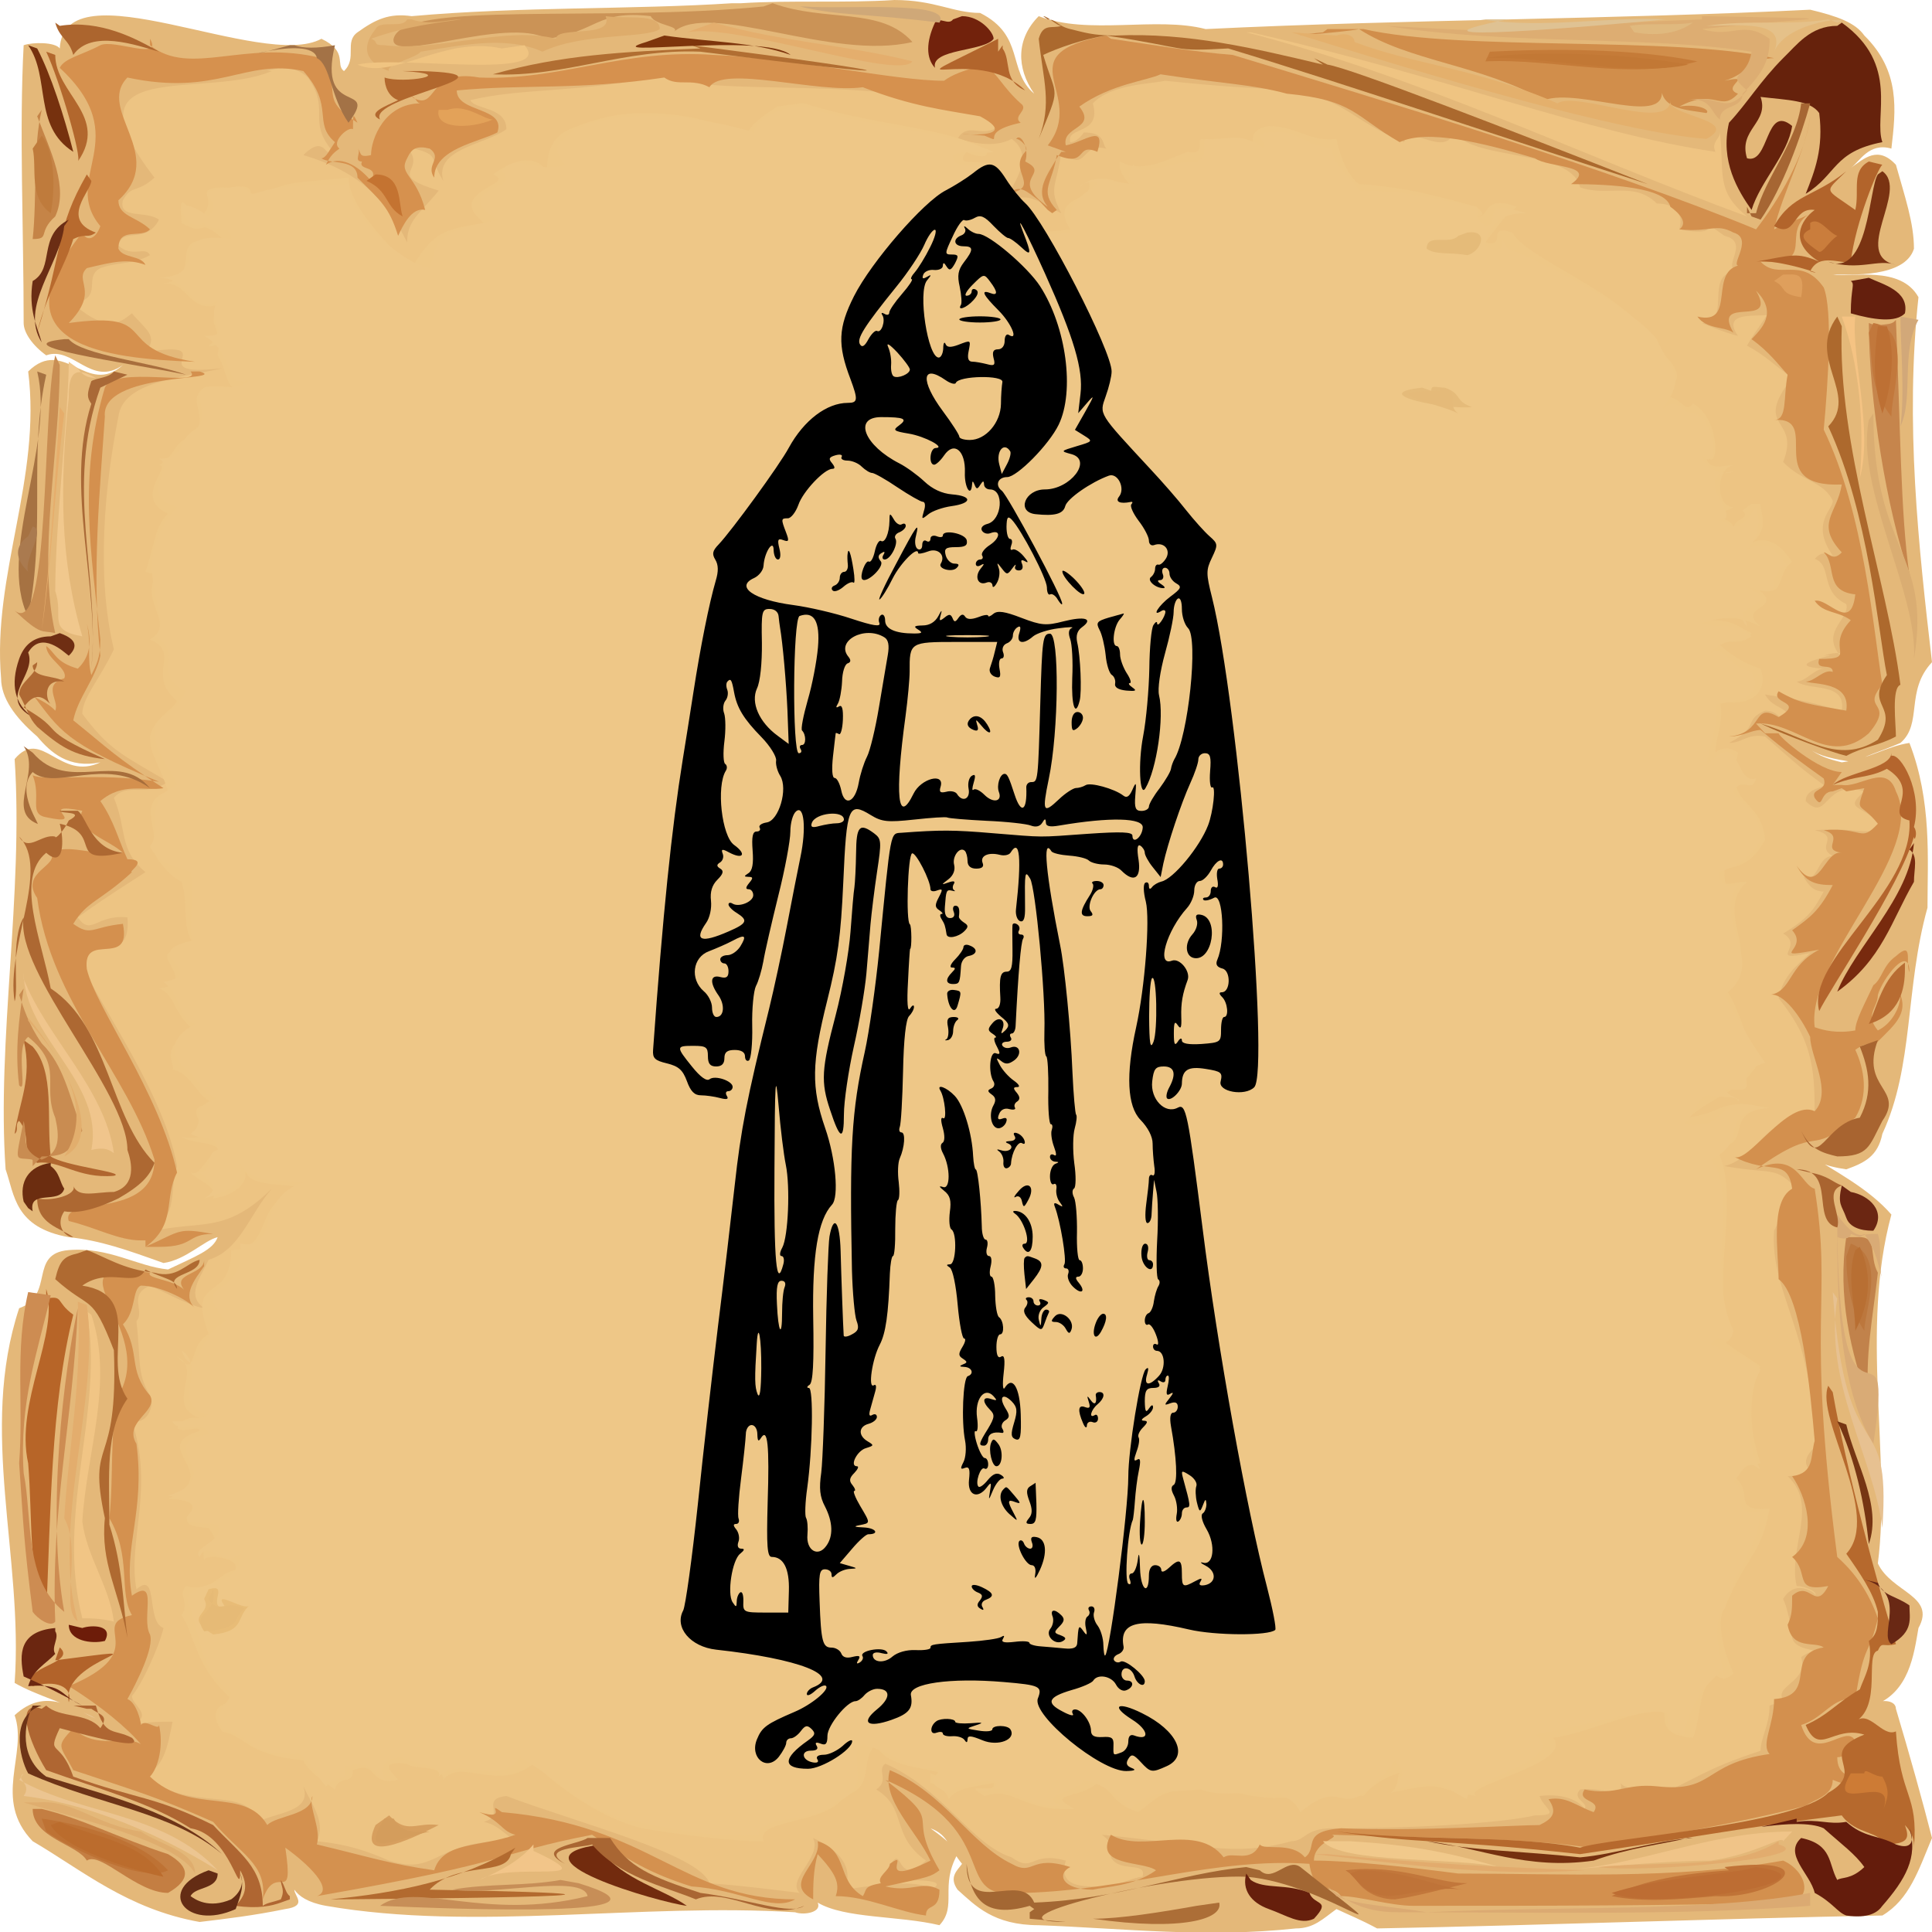 <?xml version="1.0" encoding="utf-8"?>
<svg width="600px" height="600" xmlns="http://www.w3.org/2000/svg">
  <g transform="matrix(2, 0, 0, 1.432, -225.407, 0.003)">
    <path d="M 227.762 0.7 C 235.468 0 243.875 0.7 251.58 0 C 257.885 0 260.687 2.802 264.891 2.802 C 271.896 7.705 269.094 15.411 273.297 20.315 C 270.495 14.711 270.495 8.406 273.997 3.502 C 281.703 7.705 292.211 3.502 299.917 6.304 C 330.741 4.203 363.666 4.203 393.789 2.101 C 397.992 3.502 400.794 4.903 402.195 7.705 C 407.799 15.411 407.099 23.818 406.398 32.224 C 402.896 30.823 401.495 35.026 400.094 36.427 C 402.195 34.326 404.297 31.524 407.099 35.727 C 408.5 42.732 409.901 48.336 409.901 53.941 C 408.5 60.245 400.094 59.545 397.291 59.545 C 400.094 60.245 407.799 57.443 410.602 64.449 C 408.5 91.769 410.602 118.39 412.703 143.609 C 408.5 149.914 411.302 156.919 407.799 161.122 C 404.297 163.224 402.195 163.924 400.794 165.326 C 397.291 164.625 395.19 163.924 393.789 162.523 C 395.19 163.924 396.591 164.625 398.692 165.326 C 402.896 164.625 405.698 161.823 409.2 161.122 C 412.703 173.732 412.003 186.342 412.003 196.85 C 408.5 214.363 409.901 231.176 404.997 245.887 C 404.297 250.791 402.195 252.192 399.393 253.593 C 395.89 252.892 393.789 251.491 392.388 249.39 C 397.992 254.293 402.896 257.796 406.398 263.4 C 401.495 288.619 406.398 315.94 404.297 339.058 C 406.398 345.363 413.404 346.063 410.602 353.069 C 409.901 358.673 409.2 367.079 403.596 369.881 C 404.297 368.48 407.099 368.48 407.099 370.582 C 409.2 380.389 411.302 390.897 412.703 398.603 C 410.602 405.609 409.2 411.913 404.997 415.416 C 378.377 416.117 353.158 417.518 326.537 418.218 C 323.735 416.117 322.334 415.416 320.233 414.015 C 318.131 416.117 316.73 418.218 313.928 418.218 C 299.917 420.32 287.308 418.218 273.997 417.518 C 266.992 417.518 264.19 413.314 261.388 409.812 C 259.987 407.01 261.388 405.609 262.088 404.208 C 259.987 400.705 259.987 397.903 257.185 396.502 C 258.586 397.903 260.687 400.004 261.388 402.106 C 258.586 409.111 261.388 413.314 258.586 417.518 C 252.281 415.416 243.875 416.117 239.671 412.614 C 240.372 414.716 237.57 415.416 236.169 414.716 C 212.35 412.614 186.431 418.919 163.313 413.314 C 160.511 412.614 159.11 411.213 158.409 409.812 C 158.409 411.213 160.511 413.314 157.008 414.015 C 152.105 415.416 147.901 416.117 143.698 416.817 C 132.49 414.015 125.484 405.609 117.778 399.304 C 111.474 390.197 117.078 380.389 114.976 371.983 C 119.88 365.678 124.083 370.582 127.586 372.684 C 122.682 369.181 118.479 367.78 114.976 364.978 C 116.377 337.657 109.372 310.336 115.677 283.716 C 121.281 280.914 117.078 271.807 123.383 271.106 C 129.688 270.406 133.891 274.609 138.794 275.309 C 142.998 272.507 145.8 271.106 146.5 268.304 C 144.399 269.005 141.597 273.208 138.094 273.908 C 132.49 271.106 128.286 269.005 123.383 268.304 C 114.976 266.202 114.976 259.197 113.575 253.593 C 112.174 225.571 116.377 194.047 114.976 164.625 C 119.18 157.62 121.982 169.529 128.286 165.326 C 123.383 166.727 120.581 163.224 118.479 159.721 C 114.976 155.518 112.875 151.315 112.875 147.112 C 111.474 124.695 119.18 103.679 117.078 80.561 C 122.682 72.855 126.185 86.165 131.789 79.16 C 126.885 84.064 124.083 74.957 119.88 77.058 C 117.778 74.957 116.377 72.155 116.377 70.053 C 116.377 49.737 115.677 28.021 116.377 9.807 C 117.778 9.107 121.281 9.107 121.982 10.508 C 122.682 -7.706 153.506 15.411 162.613 8.406 C 166.816 11.208 164.714 14.01 166.115 15.411 C 168.217 12.609 166.115 9.107 168.217 7.005 C 171.019 4.203 173.121 2.802 176.623 3.502 C 193.436 1.401 210.949 2.101 226.361 0.7" fill="rgb(228,184,121)"/>
    <path d="M 154.907 15.411 C 144.399 21.716 121.982 11.909 136.693 38.529 C 133.891 42.032 133.19 39.93 131.789 43.433 C 131.089 47.636 135.292 45.534 137.393 47.636 C 135.292 53.24 131.789 49.037 131.089 53.24 C 133.19 56.042 135.292 53.24 135.992 55.342 C 133.19 57.443 131.089 56.743 128.286 58.144 C 125.484 60.245 128.987 64.449 124.083 65.85 C 129.688 72.855 131.789 69.352 133.19 67.951 C 135.292 71.454 137.393 72.855 135.292 76.358 C 147.901 73.556 133.891 81.962 147.201 79.86 C 140.896 81.962 131.789 82.663 131.089 90.368 C 128.987 105.08 127.586 124.695 130.388 140.807 C 128.286 147.112 125.484 151.315 125.484 154.818 C 129.688 162.523 131.089 163.224 138.794 169.529 C 135.292 173.031 132.49 169.529 130.388 173.031 C 132.49 180.037 131.089 184.24 135.292 189.144 C 128.987 194.748 126.885 196.85 124.784 198.951 C 126.885 203.154 127.586 198.251 132.49 198.951 C 133.19 209.459 126.185 203.855 124.784 207.358 C 128.286 218.566 138.094 236.78 140.196 252.892 C 138.794 258.497 140.896 264.801 134.591 267.603 C 143.698 264.101 147.201 268.304 154.907 257.796 C 151.404 263.4 150.003 271.106 145.099 273.208 C 143.698 277.411 141.597 280.914 144.399 283.716 C 141.597 283.015 137.393 279.513 135.992 278.812 C 132.49 280.914 135.292 284.416 133.891 286.518 C 134.591 294.924 133.891 297.726 135.992 302.63 C 136.693 304.031 135.992 308.935 133.19 308.234 C 136.693 322.946 132.49 334.154 133.891 344.662 C 137.393 340.459 135.292 351.668 138.094 353.069 C 137.393 357.272 134.591 365.678 133.19 367.78 C 133.19 369.881 136.693 371.983 133.19 374.085 C 135.992 373.384 137.393 373.384 139.495 373.384 C 138.794 378.288 138.094 384.593 134.591 384.593 C 142.297 393.7 150.704 386.694 152.805 395.101 C 155.607 392.999 161.212 392.999 159.81 387.395 C 161.212 391.598 163.313 395.101 161.912 399.304 C 166.816 400.004 169.618 401.405 173.121 403.507 C 180.826 407.01 180.126 398.603 192.736 399.304 C 190.634 397.202 189.933 395.801 187.832 395.101 C 191.334 393.7 187.131 390.197 191.334 389.496 C 201.842 395.101 221.457 402.106 222.859 408.411 C 229.163 409.111 232.666 409.812 236.869 410.512 C 234.768 407.71 240.372 402.806 238.971 398.603 C 243.174 401.405 245.276 404.908 243.875 409.812 C 250.179 408.411 255.784 407.71 257.185 409.812 C 261.388 407.01 250.88 407.71 249.479 408.411 C 253.682 395.801 250.88 410.512 256.484 403.507 C 250.88 397.903 253.682 392.298 248.778 388.095 C 250.88 385.994 248.778 383.892 250.179 382.491 C 259.286 388.095 263.489 400.004 269.794 402.806 C 273.297 406.309 272.596 401.405 278.201 403.507 C 277.5 407.01 278.201 409.111 282.404 409.111 C 285.206 409.812 288.709 407.01 290.11 407.01 C 290.81 403.507 286.607 406.309 285.206 402.806 C 285.206 400.004 285.206 399.304 283.805 397.903 C 299.217 400.004 304.12 402.806 313.227 399.304 C 315.329 399.304 315.329 396.502 319.532 396.502 C 334.944 396.502 346.853 395.101 351.056 393.7 C 355.259 393.7 352.457 392.298 351.757 389.496 C 355.96 388.796 358.062 390.897 358.762 392.298 C 359.463 390.897 356.66 390.197 358.062 388.095 C 360.864 387.395 365.067 390.197 364.366 386.694 C 365.767 389.496 370.671 385.293 367.869 390.897 C 376.976 385.293 376.976 383.892 386.083 379.689 C 386.083 376.887 387.484 374.085 387.484 369.881 C 390.286 368.48 388.184 370.582 390.987 370.582 C 386.083 365.678 393.789 365.678 392.388 359.373 C 393.789 357.972 394.489 357.972 395.89 358.673 C 393.789 357.272 390.286 357.972 390.987 353.069 C 390.286 350.266 390.286 348.865 389.586 346.764 C 391.687 341.86 395.19 346.063 394.489 346.063 C 395.19 345.363 393.088 343.962 391.687 343.962 C 390.286 335.555 395.19 326.448 390.286 320.143 C 397.992 319.443 390.286 319.443 394.489 313.839 C 394.489 290.021 387.484 280.213 388.184 266.903 C 390.286 261.299 390.286 255.694 393.088 259.898 C 388.184 252.192 388.885 254.994 380.479 252.892 C 386.083 250.791 386.783 240.983 394.489 243.085 C 394.489 232.577 394.489 226.272 388.885 216.465 C 389.586 211.561 391.687 209.459 393.789 206.657 C 386.783 208.759 393.088 205.256 389.586 202.454 C 393.789 198.951 394.489 196.85 395.89 193.347 C 393.088 193.347 393.088 189.144 391.687 189.144 C 395.19 193.347 394.489 185.641 397.291 185.641 C 394.489 183.539 398.692 181.438 394.489 180.037 C 401.495 179.336 402.195 181.438 404.997 179.336 C 402.195 174.432 398.692 175.834 402.195 171.63 C 395.89 168.828 396.591 178.636 393.088 173.732 C 393.088 170.93 395.89 170.93 395.89 170.229 C 391.687 166.026 390.286 163.924 386.783 159.721 C 383.981 159.021 383.281 161.122 381.179 161.122 C 386.083 157.62 383.281 156.219 386.783 154.117 C 389.586 154.117 389.586 158.32 390.987 156.919 C 390.286 152.716 388.184 154.117 386.783 150.614 C 393.088 152.015 393.088 152.015 398.692 154.117 C 399.393 147.812 393.789 149.914 391.687 147.812 C 393.088 147.812 394.489 145.01 395.89 145.01 C 388.184 144.31 400.094 141.507 395.89 142.208 C 398.692 140.807 400.094 142.208 399.393 143.609 C 394.489 137.304 400.094 134.502 399.393 130.999 C 395.19 128.197 397.291 122.593 394.489 121.192 C 395.89 119.09 396.591 120.491 397.291 120.491 C 393.789 113.486 397.291 110.684 397.291 108.582 C 395.89 104.379 392.388 104.379 389.586 100.176 C 392.388 90.368 384.682 93.171 390.987 81.962 C 388.184 79.16 386.783 77.058 383.981 74.957 C 385.382 71.454 386.783 69.352 387.484 67.251 C 389.586 70.053 379.078 65.85 382.58 72.855 C 380.479 72.155 376.976 70.053 376.976 70.053 C 381.88 70.053 376.976 58.844 382.58 58.844 C 379.778 58.144 384.682 52.54 380.479 51.139 C 375.575 46.235 381.179 51.839 373.473 49.737 C 374.174 46.235 372.773 44.133 369.971 44.133 C 366.468 39.229 362.265 42.732 358.062 40.631 C 356.66 32.224 341.949 35.026 338.447 28.721 C 337.046 34.326 331.441 26.62 330.741 30.823 C 322.334 25.919 322.334 22.417 313.928 19.615 C 305.521 18.914 303.42 18.914 293.612 17.513 C 291.511 18.213 285.206 18.213 282.404 22.417 C 283.805 29.422 278.201 27.32 278.901 30.823 C 279.602 30.823 280.302 30.123 281.003 28.721 C 284.505 28.721 283.805 31.524 284.505 32.224 C 280.302 30.823 281.703 37.828 277.5 32.925 C 276.8 40.631 275.399 40.631 277.5 46.235 C 273.297 43.433 272.596 41.331 268.393 44.133 C 270.495 39.229 273.297 33.625 269.794 30.123 C 266.992 32.224 263.489 30.823 261.388 30.123 C 262.789 26.62 264.891 29.422 266.992 28.021 C 267.693 26.62 266.292 26.62 265.591 25.219 C 250.88 15.411 221.457 21.716 216.554 16.112 C 202.543 20.315 194.137 18.914 185.73 21.716 C 186.431 23.818 191.334 23.117 191.334 28.021 C 187.832 31.524 180.126 32.224 181.527 39.229 C 178.725 32.925 182.228 33.625 172.42 30.823 C 175.222 28.721 175.923 31.524 178.725 30.123 C 176.623 30.123 175.222 27.32 173.821 29.422 C 181.527 37.128 171.019 37.128 180.826 41.331 C 178.024 46.235 175.923 47.636 175.923 52.54 C 172.42 42.732 168.217 37.128 159.81 33.625 C 163.313 28.721 163.313 35.026 164.014 32.224 C 160.511 25.919 164.014 23.818 160.511 16.812 C 158.409 14.01 155.607 14.711 154.206 15.411" fill="rgb(237,196,131)"/>
    <path d="M 235.468 23.117 M 235.468 21.716 M 236.869 22.417 L 237.57 22.417 C 248.778 27.32 258.586 27.32 265.591 32.224 C 266.992 35.026 263.489 33.625 262.789 32.925 C 260.687 36.427 264.891 34.326 266.292 35.727 C 262.088 39.229 270.495 43.433 264.891 43.433 C 274.698 47.636 266.992 51.839 278.901 49.737 C 275.399 42.032 283.104 44.133 281.703 39.229 C 285.907 37.128 288.709 42.032 291.511 43.433 C 290.81 43.433 285.907 38.529 286.607 35.026 C 290.11 37.828 294.313 34.326 297.115 32.925 C 299.917 33.625 298.516 30.823 299.217 30.123 C 301.318 30.823 306.222 28.021 307.623 32.925 C 306.923 30.123 306.923 28.021 309.725 27.32 C 313.928 27.32 316.029 30.823 320.233 30.123 C 320.933 35.026 322.334 38.529 323.735 39.93 C 331.441 40.631 336.345 42.732 341.949 44.834 C 341.949 44.834 344.051 46.935 341.949 46.935 C 344.051 47.636 342.65 42.032 348.254 44.834 C 345.452 48.336 346.853 46.235 343.35 52.54 C 346.853 53.941 343.35 48.336 347.554 50.438 C 349.655 56.042 365.067 63.748 368.57 72.855 C 372.773 79.86 375.575 81.261 369.971 86.866 C 373.473 84.064 374.174 90.368 375.575 87.566 C 379.778 90.368 379.778 102.978 377.676 98.775 C 377.676 102.278 380.479 100.876 381.88 100.876 C 379.078 101.577 379.078 109.983 381.88 109.983 C 381.179 110.684 379.778 111.384 378.377 110.684 C 379.078 112.786 381.88 112.085 381.88 114.887 C 381.88 112.085 384.682 112.786 383.281 110.684 L 383.981 109.983 L 384.682 109.283 L 386.083 109.283 C 386.083 111.384 387.484 114.887 384.682 117.689 C 388.184 115.588 390.286 120.491 390.987 121.892 C 388.184 124.695 390.286 130.999 384.682 126.796 C 390.987 132.4 381.88 130.999 386.083 135.903 C 383.281 133.802 381.179 133.802 378.377 134.502 C 381.88 134.502 382.58 135.903 384.682 137.304 C 383.981 140.106 381.179 138.705 379.778 139.406 C 379.078 139.406 382.58 143.609 386.083 145.01 C 387.484 150.614 383.981 153.416 379.778 152.015 C 380.479 156.919 379.078 159.721 379.078 163.224 C 379.078 163.224 380.479 161.122 382.58 163.224 C 380.479 175.834 386.083 172.331 386.783 182.138 C 385.382 185.641 383.981 187.743 380.479 188.443 C 380.479 193.347 380.479 191.245 383.981 191.245 C 378.377 198.251 387.484 208.058 379.778 213.662 C 382.58 215.764 383.281 225.571 386.083 229.775 C 383.281 236.78 379.778 236.78 374.874 242.384 C 381.179 240.983 379.078 238.181 387.484 240.283 C 379.778 240.983 385.382 248.689 379.078 248.689 C 383.281 258.497 378.377 276.71 381.179 287.218 C 382.58 291.422 379.078 292.823 379.078 289.32 C 381.179 292.122 383.981 294.224 386.083 296.325 C 383.281 305.432 385.382 314.539 386.083 317.341 C 383.281 318.042 384.682 317.341 381.88 320.143 C 385.382 323.646 381.179 327.849 387.484 327.149 C 386.083 337.657 383.981 336.956 380.479 348.865 C 379.078 351.668 380.479 358.673 381.88 362.876 C 380.479 364.978 379.078 363.577 379.078 362.876 C 376.275 366.379 376.976 371.983 375.575 376.887 C 369.27 376.186 372.072 371.282 370.671 370.582 C 362.965 372.684 358.062 376.186 353.858 376.887 C 357.361 382.491 339.147 387.395 341.949 389.496 C 334.944 388.095 337.746 385.994 328.639 388.796 C 330.741 386.694 328.639 383.892 331.441 383.892 C 327.238 385.293 325.136 388.095 324.436 389.496 C 314.628 388.796 310.425 392.298 299.917 386.694 C 291.511 389.496 293.612 388.796 289.409 392.999 C 285.206 390.897 285.907 388.796 283.104 386.694 C 280.302 390.197 274.698 388.796 279.602 392.298 C 271.195 392.999 270.495 387.395 265.591 389.496 C 261.388 385.994 267.693 389.496 266.992 386.694 C 264.891 387.395 261.388 387.395 259.987 390.197 C 259.987 388.796 257.885 386.694 257.185 386.694 L 257.185 385.994 L 257.185 384.593 L 258.586 385.293 L 259.286 386.694 C 259.987 386.694 260.687 385.293 262.088 385.994 C 262.789 383.892 263.489 383.192 261.388 381.79 C 263.489 382.491 261.388 383.892 259.286 385.994 C 261.388 383.192 250.179 384.593 248.778 378.288 C 245.976 381.79 248.778 387.395 243.875 389.496 C 241.072 395.801 229.864 394.4 231.265 399.304 C 225.661 399.304 218.655 397.903 212.35 396.502 C 204.645 393.7 198.34 385.994 195.538 382.491 C 189.933 388.796 184.329 381.09 181.527 385.994 C 181.527 382.491 176.623 383.892 175.923 382.491 C 171.019 381.79 173.821 384.593 174.522 385.994 C 169.618 387.395 171.72 381.79 167.516 383.892 C 167.516 387.395 165.415 384.593 164.714 388.095 C 161.912 385.293 160.511 383.892 159.81 381.79 C 150.704 380.389 151.404 376.887 147.201 375.486 C 145.099 371.282 146.5 369.181 149.302 369.181 C 142.998 362.176 142.998 354.47 140.896 350.266 C 142.297 347.464 140.196 346.063 141.597 343.962 C 145.8 345.363 146.5 341.16 149.302 340.459 C 150.003 337.657 144.399 336.956 144.399 338.357 C 143.698 332.053 147.901 336.956 145.099 331.352 C 136.693 330.652 147.901 325.748 138.794 325.047 C 147.901 319.443 135.292 313.839 143.698 310.336 C 143.698 308.935 140.896 311.037 140.196 309.635 C 141.597 306.833 142.998 307.534 143.698 307.534 C 138.094 304.732 144.399 297.026 140.196 294.224 C 143.698 299.127 141.597 292.122 145.099 289.32 C 141.597 276.01 148.602 283.015 148.602 271.106 C 155.607 271.106 151.404 259.197 160.511 257.796 C 157.008 256.395 151.404 257.796 150.704 253.593 C 151.404 256.395 149.302 259.197 145.8 259.898 C 146.5 257.095 143.698 256.395 142.297 254.293 C 144.399 255.694 145.099 246.587 148.602 251.491 C 145.8 246.587 143.698 248.689 140.896 246.587 C 149.302 247.989 138.094 238.882 146.5 239.582 C 142.998 238.181 142.998 233.277 139.495 231.876 C 140.196 231.876 136.693 225.571 143.698 224.17 C 139.495 220.668 140.196 215.764 137.393 214.363 C 145.099 212.962 131.789 203.855 144.399 206.657 C 140.196 203.154 142.297 196.85 140.896 191.245 C 138.794 189.844 136.693 185.641 136.693 184.94 C 137.393 180.037 133.891 173.732 138.794 171.63 C 137.393 165.326 135.992 163.924 135.992 159.721 C 136.693 155.518 139.495 154.117 140.196 152.015 C 135.292 146.411 140.896 141.507 135.992 138.705 C 140.896 134.502 131.789 128.898 139.495 121.192 C 138.094 121.892 137.393 125.395 135.292 123.994 C 136.693 118.39 136.693 114.187 138.794 111.384 C 133.19 107.882 139.495 100.876 137.393 100.876 C 140.196 98.775 139.495 95.272 142.998 94.572 C 145.099 89.668 141.597 86.866 144.399 84.064 C 145.8 83.363 148.602 84.064 150.003 84.064 C 147.901 85.465 147.901 79.86 146.5 77.058 C 146.5 71.454 152.105 77.759 150.704 74.957 C 147.901 72.855 145.8 75.657 145.099 74.957 C 148.602 71.454 143.698 70.753 147.201 65.85 C 141.597 68.652 142.297 60.245 137.393 61.647 C 145.8 60.245 136.693 49.737 147.901 52.54 C 142.998 46.235 145.099 51.839 140.896 48.336 C 140.196 38.529 142.297 48.336 144.399 46.235 C 146.5 42.732 142.297 40.631 147.901 40.631 C 147.901 41.331 152.805 38.529 151.404 43.433 C 157.709 39.229 156.308 39.93 166.816 38.529 C 166.816 45.534 175.222 56.042 176.623 58.144 C 180.126 49.737 182.228 49.737 187.832 48.336 C 181.527 41.331 193.436 39.93 189.233 37.828 C 192.035 35.026 195.538 32.925 197.639 37.128 C 197.639 31.524 199.04 29.422 201.142 28.021 C 206.046 25.219 209.548 24.518 212.35 24.518 C 220.757 24.518 224.96 27.32 228.463 29.422 C 229.864 25.919 231.965 24.518 233.367 23.117" fill="rgb(238,199,134)"/>
    <path d="M 236.169 23.117 C 233.367 23.818 229.864 25.919 229.864 28.721 C 221.457 25.219 210.249 23.117 201.842 28.021 C 200.441 30.823 197.639 30.823 200.441 35.727 C 196.238 37.828 192.736 32.925 190.634 37.128 C 194.137 41.331 182.228 40.631 189.933 47.636 C 181.527 50.438 180.826 50.438 179.425 58.144 C 174.522 56.743 166.816 46.235 166.816 39.93 C 157.008 40.631 157.008 39.93 152.105 42.032 C 150.704 42.032 151.404 39.93 148.602 40.631 C 140.896 42.032 147.901 42.032 145.099 46.935 C 138.094 39.93 141.597 51.139 144.399 48.336 C 145.099 50.438 148.602 48.336 148.602 51.839 C 137.393 49.737 146.5 60.245 136.693 60.245 C 142.297 59.545 142.297 68.652 146.5 65.149 C 144.399 70.053 149.302 72.855 144.399 72.855 C 149.302 76.358 147.201 85.465 152.105 81.962 C 148.602 85.465 146.5 83.363 144.399 84.064 C 142.297 86.866 145.8 89.668 142.998 93.171 C 140.196 95.272 141.597 99.475 137.393 99.475 C 140.196 101.577 133.891 107.181 140.196 109.983 C 131.789 122.593 140.196 134.502 136.693 138.005 C 141.597 141.507 135.992 146.411 141.597 149.914 C 140.196 154.117 137.393 155.518 136.693 157.62 C 136.693 163.924 138.794 165.326 140.196 170.229 C 134.591 173.732 138.094 180.037 135.992 183.539 C 137.393 187.743 140.196 187.743 142.297 189.144 C 142.998 195.448 141.597 203.855 142.998 203.855 C 133.19 206.657 145.8 210.86 138.094 212.962 C 140.896 215.764 140.196 220.668 142.998 222.069 C 137.393 226.272 140.896 230.475 140.896 231.176 C 143.698 233.277 143.698 237.481 146.5 238.181 C 141.597 240.283 145.099 243.085 142.297 245.887 C 143.698 247.288 146.5 245.887 146.5 249.39 C 144.399 250.09 145.8 254.293 143.698 254.293 C 145.099 255.694 147.201 257.796 144.399 259.898 C 147.901 258.497 150.704 257.095 150.003 252.192 C 151.404 257.095 157.008 255.694 159.81 256.395 C 152.105 259.898 156.308 271.106 150.003 269.705 C 150.704 283.015 141.597 276.71 147.901 286.518 C 143.698 288.619 142.998 300.529 140.896 292.823 C 145.099 297.026 138.794 304.732 145.099 306.833 C 142.998 308.234 141.597 308.234 139.495 308.234 C 140.196 311.037 144.399 307.534 145.099 311.037 C 135.992 313.138 148.602 320.143 138.794 324.347 C 148.602 327.149 135.292 329.951 146.5 330.652 C 147.901 334.154 142.297 335.555 143.698 337.657 C 145.099 333.454 147.201 340.459 150.003 336.956 C 150.003 346.063 139.495 341.86 142.297 348.865 C 143.698 354.47 143.698 362.176 148.602 367.079 C 147.901 370.582 145.8 370.582 147.201 374.785 C 153.506 377.587 150.003 380.389 159.11 380.389 C 161.212 382.491 161.912 385.293 163.313 387.395 C 165.415 384.593 166.816 386.694 166.115 383.192 C 171.019 381.09 171.019 385.994 172.42 385.994 C 171.72 384.593 171.72 381.09 175.222 381.09 C 175.923 382.491 181.527 382.491 180.826 385.293 C 184.329 380.389 189.933 388.095 193.436 381.09 C 199.04 385.293 203.944 393.7 211.65 395.101 C 218.655 397.202 224.96 398.603 230.564 397.903 C 229.864 393.7 240.372 395.101 242.473 390.897 C 248.778 387.395 243.875 381.09 246.677 378.288 C 250.88 379.689 256.484 385.994 258.586 382.491 C 259.286 385.293 255.083 385.994 259.987 388.796 C 261.388 386.694 264.891 386.694 266.992 385.994 C 268.393 388.095 265.591 388.796 264.19 388.095 C 271.195 386.694 271.195 392.298 277.5 391.598 C 273.297 389.496 281.003 388.095 281.003 385.994 C 285.206 387.395 287.308 390.897 288.008 392.298 C 292.912 388.095 292.211 388.796 299.217 388.095 C 304.12 390.897 311.826 385.293 314.628 392.999 C 322.334 383.892 320.233 397.903 329.34 381.79 C 331.441 385.293 330.04 384.593 329.34 388.095 C 337.046 385.293 336.345 387.395 340.548 390.197 C 339.848 385.994 356.66 381.79 351.056 376.186 C 356.66 374.785 363.666 371.983 369.27 371.282 C 374.174 370.582 369.27 375.486 374.174 376.186 C 374.874 370.582 376.976 366.379 379.078 363.577 C 380.479 361.475 379.778 363.577 380.479 364.277 C 379.778 358.673 378.377 351.668 380.479 348.865 C 383.281 336.956 385.382 336.956 386.083 327.849 C 380.479 328.55 384.682 323.646 381.88 321.545 C 383.981 317.341 383.981 316.641 386.083 318.742 C 384.682 315.24 382.58 306.133 386.083 297.026 C 383.981 293.523 380.479 293.523 378.377 291.422 C 379.778 288.619 381.179 292.823 381.88 288.619 C 377.676 276.71 382.58 258.497 378.377 251.491 C 384.682 247.288 379.078 241.684 386.783 240.283 C 377.676 236.78 382.58 245.186 374.174 243.785 C 376.275 240.983 375.575 239.582 377.676 237.481 C 379.778 238.181 382.58 237.481 382.58 238.882 C 383.281 238.181 381.179 238.181 380.479 236.079 C 387.484 237.481 380.479 233.277 386.783 230.475 C 383.281 223.47 381.179 217.165 380.479 215.764 C 387.484 208.759 378.377 199.652 382.58 191.946 C 381.179 192.646 379.078 191.245 379.778 189.144 C 383.281 187.042 384.682 185.641 386.083 182.138 C 386.083 175.133 383.281 175.133 381.88 171.63 C 383.281 168.128 384.682 172.331 385.382 168.828 C 381.88 170.229 383.281 157.62 377.676 166.026 C 378.377 159.721 379.778 156.919 379.078 152.716 C 382.58 152.015 386.783 151.315 384.682 145.711 C 380.479 144.31 381.179 140.106 378.377 141.507 C 380.479 138.005 383.281 139.406 384.682 138.005 C 381.88 134.502 380.479 136.604 376.976 135.203 C 379.778 133.802 383.981 132.4 383.981 135.903 C 380.479 130.299 390.987 131.7 383.281 126.796 C 390.987 130.999 386.083 124.695 390.286 122.593 L 391.687 124.695 L 390.286 122.593 C 388.885 121.192 388.184 116.288 383.981 119.09 C 386.783 115.588 385.382 109.983 385.382 109.983 C 384.682 111.384 383.981 112.786 382.58 114.187 C 380.479 114.187 381.179 112.786 379.078 112.786 C 384.682 113.486 374.174 102.978 381.88 102.278 C 379.078 103.679 376.976 100.176 376.976 98.775 C 379.778 102.978 379.078 90.368 375.575 89.668 C 373.473 89.668 373.473 85.465 370.671 88.967 C 374.874 81.261 372.072 80.561 369.971 73.556 C 365.067 65.149 349.655 55.342 346.853 53.941 C 344.751 49.037 347.554 56.743 343.35 53.24 C 344.051 46.235 348.254 46.235 349.655 46.235 C 341.949 42.732 346.152 48.336 343.35 49.037 C 341.249 46.935 342.65 46.235 341.949 44.834 C 336.345 43.433 331.441 41.331 323.735 41.331 C 323.035 39.229 319.532 35.727 319.532 32.224 C 315.329 31.524 313.928 28.021 310.425 28.721 C 306.222 28.721 309.725 30.823 309.024 32.224 C 304.821 28.021 303.42 30.823 299.917 30.123 C 299.217 31.524 300.618 35.026 297.816 35.026 C 295.013 35.026 290.11 38.529 288.709 35.727 C 288.008 37.128 287.308 39.229 289.409 39.93 C 285.206 39.93 283.104 37.128 280.302 40.631 C 281.003 39.229 283.104 39.229 283.104 39.93 C 278.901 44.133 278.901 44.133 278.901 50.438 C 266.292 52.54 273.297 46.935 265.591 44.133 C 269.094 43.433 260.687 38.529 266.292 36.427 C 264.19 35.026 260.687 37.128 260.687 33.625 C 263.489 32.224 264.891 33.625 266.992 32.925 C 258.586 28.021 248.778 28.021 237.57 23.117" fill="rgb(238,199,135)"/>
    <path d="M 284.505 7.705 C 268.393 11.909 281.703 20.315 275.399 31.524 L 278.201 32.925 L 277.5 32.925 L 276.8 34.326 C 275.399 37.828 273.297 41.331 275.399 44.834 C 269.094 38.529 276.099 37.828 271.896 35.026 C 272.596 32.224 271.195 28.721 270.495 30.123 C 271.195 30.123 272.596 32.224 271.896 32.925 C 269.094 37.128 274.698 40.631 269.094 42.032 C 271.195 39.93 271.896 41.331 273.997 43.433 L 275.399 45.534 L 276.099 46.235 L 276.8 45.534 C 273.997 41.331 276.099 39.93 276.8 33.625 C 281.703 36.427 279.602 30.823 283.104 32.925 C 284.505 26.62 281.003 30.823 278.201 31.524 C 277.5 27.32 283.104 28.021 280.302 23.117 C 285.206 18.213 290.81 17.513 292.912 16.112 C 302.719 18.213 306.923 18.213 312.527 20.315 C 323.035 21.716 323.035 25.219 330.04 30.823 C 334.243 28.021 342.65 30.823 351.056 34.326 C 353.158 36.427 360.864 35.727 356.66 39.93 C 362.965 39.93 371.372 40.631 372.072 44.834 C 373.473 46.235 374.874 48.336 373.473 49.737 C 378.377 50.438 379.078 48.336 381.88 50.438 C 385.382 51.839 380.479 58.844 383.281 57.443 C 377.676 58.144 382.58 70.753 376.275 68.652 C 377.676 71.454 380.479 70.753 381.88 72.155 C 378.377 63.748 388.885 71.454 385.382 63.048 C 388.885 67.951 386.083 71.454 384.682 73.556 C 387.484 76.358 388.885 79.16 390.286 81.261 C 389.586 86.165 390.286 91.069 388.184 91.069 C 395.89 90.368 386.083 105.78 398.692 105.08 C 397.992 111.384 394.489 113.486 398.692 119.791 C 397.291 121.892 396.591 119.791 395.89 119.791 C 397.992 122.593 395.89 128.197 400.794 128.898 C 400.094 137.304 396.591 129.598 394.489 130.299 C 395.89 133.101 397.992 132.4 400.094 134.502 C 395.89 140.807 401.495 142.908 395.19 142.908 C 394.489 145.711 397.291 143.609 397.291 145.711 C 395.89 145.01 394.489 147.812 393.088 147.812 C 394.489 148.513 400.094 147.812 399.393 154.117 C 393.789 152.716 392.388 152.716 388.885 149.914 C 387.484 152.716 393.088 152.015 388.885 155.518 C 384.682 152.015 386.783 159.021 381.179 159.721 C 383.281 159.721 384.682 158.32 386.083 158.32 C 390.286 163.224 392.388 165.326 395.89 168.828 C 396.591 171.63 393.789 170.93 394.489 173.031 C 395.89 175.834 395.19 171.63 397.291 171.63 L 398.692 170.93 L 399.393 171.63 L 402.195 170.93 C 400.794 176.534 401.495 173.732 404.297 178.636 C 401.495 182.839 402.195 179.336 395.89 180.037 C 399.393 181.438 395.19 184.24 398.692 184.94 C 395.89 184.24 395.19 194.748 391.687 187.743 C 393.088 191.245 394.489 191.946 397.291 191.946 C 395.19 197.55 393.789 198.951 390.987 201.753 C 393.789 205.956 386.783 208.058 395.19 205.956 C 390.286 209.459 390.987 215.063 387.484 215.764 C 389.586 215.063 392.388 220.668 393.789 224.871 C 393.789 229.074 397.291 236.78 394.489 240.983 C 390.286 238.181 383.981 252.892 381.88 250.791 C 387.484 254.994 390.286 250.791 390.987 257.796 C 387.484 260.598 388.885 271.807 388.885 277.411 C 392.388 280.914 393.789 301.229 394.489 312.438 C 393.789 315.94 394.489 319.443 390.987 320.143 C 393.088 324.347 395.19 333.454 390.987 337.657 C 393.789 341.16 390.987 345.363 396.591 343.962 C 394.489 349.566 393.789 342.561 390.987 346.063 C 390.987 348.865 390.987 350.266 390.286 352.368 C 390.987 357.972 394.489 355.871 395.89 357.272 C 389.586 358.673 395.19 367.78 388.184 368.48 C 388.184 374.085 386.083 378.288 387.484 380.389 C 376.976 382.491 379.078 388.796 369.971 387.395 C 365.067 386.694 363.666 389.496 358.762 388.095 C 357.361 390.897 361.564 390.197 360.163 392.999 C 357.361 391.598 355.96 389.496 353.158 390.197 C 354.559 392.999 353.858 394.4 351.757 395.801 C 348.254 395.801 332.142 397.202 320.933 396.502 C 314.628 397.202 317.431 400.705 315.329 402.806 C 313.227 399.304 309.024 401.405 308.324 400.004 C 306.923 404.208 304.12 401.405 302.719 402.806 C 298.516 395.101 290.11 402.106 285.206 397.903 C 282.404 404.908 290.11 403.507 292.211 405.609 C 288.709 409.111 284.505 409.111 282.404 409.812 C 277.5 409.812 276.8 406.309 278.901 404.908 C 272.596 402.106 273.297 407.01 269.794 404.208 C 263.489 400.004 259.286 388.796 250.88 383.892 C 249.479 390.197 255.083 397.202 257.185 403.507 C 248.078 409.812 254.383 400.705 250.88 404.208 C 250.88 405.609 248.778 407.01 249.479 408.411 C 246.677 409.111 247.377 409.812 246.677 411.213 C 242.473 407.71 244.575 401.405 239.671 399.304 C 240.372 404.208 234.067 408.411 238.971 411.913 C 238.971 409.111 238.971 405.609 239.671 402.106 C 242.473 406.309 243.174 408.411 242.473 411.213 C 247.377 411.213 252.281 414.716 256.484 415.416 C 256.484 412.614 258.586 414.716 258.586 409.812 C 255.784 407.71 254.383 410.512 250.179 409.111 C 257.185 407.01 257.185 407.01 258.586 405.609 C 252.981 392.298 259.987 396.502 250.179 385.994 C 269.794 397.903 259.286 412.614 271.896 410.512 C 288.008 409.812 301.318 402.806 316.029 404.208 C 316.73 411.213 319.532 408.411 320.933 411.213 C 323.735 411.213 328.639 413.314 332.142 413.314 C 353.158 413.314 371.372 413.314 390.286 412.614 C 394.489 411.913 393.088 405.609 389.586 403.507 C 372.773 407.71 354.559 406.309 339.147 406.309 C 331.441 404.908 322.334 403.507 316.73 403.507 C 316.73 399.304 320.933 398.603 319.532 397.903 C 335.644 398.603 349.655 398.603 359.463 400.705 C 366.468 399.304 383.981 395.101 393.088 391.598 C 394.489 390.197 397.291 389.496 397.291 385.994 C 402.195 388.796 404.997 387.395 404.297 392.298 C 405.698 382.491 397.992 388.796 397.992 381.09 C 400.094 381.09 399.393 377.587 400.794 377.587 C 399.393 373.384 394.489 383.192 392.388 374.085 C 395.89 372.684 397.291 367.78 400.794 368.48 C 402.195 355.871 402.896 359.373 404.297 350.967 C 402.896 345.363 400.794 341.16 397.992 337.657 C 393.088 285.117 397.291 282.315 394.489 257.796 C 392.388 257.095 391.687 249.39 385.382 253.593 C 395.89 243.085 393.088 251.491 400.794 242.384 C 402.896 237.481 402.195 231.876 400.794 227.673 C 402.896 225.571 402.896 226.973 403.596 226.973 C 405.698 223.47 409.2 220.668 407.799 215.764 C 407.799 218.566 406.398 222.069 404.297 223.47 C 402.195 219.967 404.297 218.566 404.297 215.764 C 404.997 212.261 409.2 204.555 409.2 210.86 C 408.5 208.759 409.901 203.855 407.099 207.358 C 404.997 209.459 404.997 212.261 403.596 213.662 C 402.195 217.866 400.794 221.368 400.794 223.47 C 397.992 224.17 395.89 223.47 394.489 222.769 C 393.088 208.058 412.003 184.94 407.099 171.63 C 405.698 165.326 401.495 170.93 398.692 170.229 L 397.291 170.229 L 398.692 167.427 C 395.19 167.427 388.885 159.721 388.885 159.021 L 386.783 159.021 L 385.382 156.919 C 391.687 156.219 396.591 166.727 402.896 159.021 C 407.099 152.015 401.495 154.117 404.997 148.513 C 403.596 136.604 402.195 111.384 395.89 93.171 C 396.591 82.663 397.291 67.251 395.89 62.347 C 392.388 55.342 388.885 60.946 386.083 56.743 C 395.19 57.443 388.885 50.438 393.789 46.235 C 392.388 47.636 390.987 47.636 388.184 49.737 C 389.586 41.331 393.088 32.925 393.789 25.219 C 393.088 33.625 388.885 43.433 385.382 49.737 C 362.265 36.427 327.238 21.716 304.12 11.909 C 297.816 11.208 292.211 9.807 285.206 8.406" fill="rgb(211,144,78)"/>
    <path d="M 135.992 8.406 C 138.094 13.31 130.388 8.406 128.286 9.807 C 125.484 11.909 122.682 12.609 121.982 14.711 C 133.891 30.123 121.982 38.529 128.286 49.037 C 127.586 51.839 126.185 52.54 125.484 50.438 C 111.474 74.957 128.987 77.759 142.998 78.459 C 129.688 75.657 138.094 67.251 123.383 70.053 C 128.286 63.048 124.083 60.946 126.185 58.144 C 130.388 56.743 132.49 56.042 135.292 57.443 C 134.591 55.342 131.789 56.042 131.089 53.941 C 131.089 49.037 134.591 51.839 135.992 49.737 C 133.891 46.935 131.089 46.935 131.089 43.433 C 138.794 33.625 127.586 23.818 132.49 16.812 C 146.5 21.016 150.704 12.609 159.81 15.411 C 164.714 23.117 161.212 26.62 164.714 30.823 C 164.014 32.224 163.313 34.326 162.613 34.326 C 164.014 35.727 168.217 34.326 168.217 38.529 C 171.72 43.433 173.121 44.834 174.522 51.139 C 175.222 49.037 176.623 44.834 178.725 45.534 C 177.324 37.828 174.522 37.828 175.923 34.326 C 176.623 32.224 177.324 31.524 179.425 32.224 C 181.527 34.326 178.725 35.727 180.126 38.529 C 180.126 32.224 187.131 30.823 189.933 28.721 C 191.334 23.117 183.629 24.518 183.629 19.615 C 194.137 18.213 202.543 19.615 215.853 16.812 C 217.955 18.914 220.056 16.812 222.859 18.914 C 224.96 14.01 239.671 20.315 246.677 18.914 C 254.383 23.117 259.286 23.818 264.891 25.219 C 273.297 31.524 255.083 28.021 265.591 29.422 C 269.094 31.524 264.19 28.721 271.195 26.62 C 269.794 25.219 272.596 23.818 271.195 22.417 C 268.393 18.914 267.693 16.112 265.591 14.01 C 262.088 15.411 260.687 16.112 259.286 17.513 C 251.58 17.513 236.169 12.609 223.559 11.909 C 209.548 10.508 199.741 17.513 187.131 16.812 C 178.725 14.711 180.826 24.518 176.623 21.016 C 177.324 21.016 177.324 22.417 178.024 22.417 C 172.42 22.417 170.318 30.123 170.318 33.625 C 168.217 34.326 168.917 32.925 168.217 32.224 C 168.917 32.925 167.516 35.026 168.917 35.026 C 168.217 37.128 171.72 35.727 170.318 39.229 C 168.217 35.727 165.415 33.625 163.313 35.727 C 164.014 33.625 164.714 32.925 165.415 32.224 C 164.014 30.823 166.816 27.32 167.516 28.021 C 167.516 24.518 167.516 24.518 168.217 26.62 C 161.912 21.016 166.115 20.315 162.613 12.609 C 150.704 8.406 142.297 16.812 135.992 9.807" fill="rgb(214,145,78)"/>
    <path d="M 144.399 273.208 C 144.399 276.71 138.794 276.01 141.597 280.213 C 140.196 277.411 135.292 277.411 135.992 276.01 C 119.18 272.507 137.393 287.919 131.089 302.63 C 129.688 310.336 130.388 320.143 129.688 329.25 C 133.19 337.657 131.089 345.363 133.19 350.266 C 126.185 352.368 136.693 357.972 123.383 365.678 C 128.286 369.881 132.49 374.785 134.591 378.288 C 132.49 376.186 127.586 379.689 124.083 374.785 C 121.281 378.988 121.982 378.288 124.083 383.892 C 134.591 388.796 136.693 389.496 145.8 395.101 C 150.003 402.106 154.206 404.208 153.506 411.913 C 155.607 403.507 158.409 414.015 157.008 400.705 C 160.511 404.208 164.714 409.812 161.912 411.213 C 193.436 403.507 189.233 402.106 204.645 397.903 C 210.249 403.507 213.752 406.309 220.056 409.111 C 227.762 409.812 232.666 414.716 236.169 411.913 C 218.655 411.913 213.752 395.801 190.634 392.999 C 187.832 390.197 192.035 395.101 187.131 392.999 C 190.634 395.101 190.634 397.202 192.736 397.903 C 187.131 400.705 181.527 399.304 180.126 405.609 C 173.121 404.208 170.318 402.806 161.912 400.004 C 162.613 396.502 160.511 391.598 161.212 389.496 C 161.212 393.7 155.607 393.7 154.206 395.801 C 150.704 387.395 142.297 393.7 135.992 385.293 C 137.393 383.192 138.094 378.288 137.393 374.085 C 137.393 375.486 135.292 372.684 134.591 374.085 C 134.591 373.384 133.891 369.181 132.49 368.48 C 133.891 364.978 136.693 357.272 135.992 354.47 C 134.591 350.967 137.393 341.86 133.19 346.063 C 131.789 335.555 135.292 327.849 133.891 313.138 C 131.789 308.234 137.393 306.133 135.992 302.63 C 132.49 297.026 134.591 293.523 131.789 287.218 C 133.891 284.416 133.19 279.513 134.591 278.812 C 137.393 278.812 141.597 281.614 142.998 283.716 C 140.896 280.914 142.998 277.411 144.399 274.609" fill="rgb(212,145,79)"/>
    <path d="M 142.297 80.561 C 144.399 84.064 130.388 79.16 128.987 84.064 C 124.784 103.679 126.885 119.791 128.286 138.705 C 128.286 142.908 127.586 144.31 126.885 146.411 C 126.185 142.908 126.885 139.406 126.185 135.203 C 126.885 138.705 126.885 142.208 124.784 145.01 C 121.281 143.609 121.281 141.507 119.88 140.106 C 119.88 142.908 123.383 145.01 122.682 147.112 C 119.18 148.513 121.982 152.015 121.281 154.117 C 119.88 152.015 117.778 151.315 117.778 150.614 C 121.982 158.32 122.682 161.122 137.393 169.529 C 127.586 167.427 119.88 169.529 117.778 168.128 C 119.18 173.031 117.078 176.534 119.88 177.235 C 126.885 179.336 117.778 173.732 125.484 175.834 C 124.083 180.037 129.688 182.138 131.789 184.94 C 126.885 185.641 123.383 182.839 120.581 184.94 C 121.982 187.743 115.677 189.144 118.479 194.748 C 120.581 217.165 132.49 232.577 136.693 251.491 C 136.693 264.801 121.982 259.197 123.383 264.801 C 127.586 266.202 131.089 269.005 134.591 269.005 L 135.292 269.005 L 135.292 270.406 L 136.693 270.406 L 137.393 270.406 C 142.998 270.406 141.597 267.603 145.8 267.603 C 140.196 266.202 140.896 266.903 135.292 270.406 C 140.196 265.502 138.094 259.898 140.196 254.293 C 137.393 236.78 127.586 218.566 126.185 210.16 C 125.484 201.753 133.19 210.16 131.789 200.352 C 126.885 201.053 126.885 203.154 124.083 200.352 C 126.185 195.448 128.286 195.448 133.19 189.144 C 132.49 189.144 135.992 186.342 132.49 186.342 C 131.089 182.138 130.388 177.935 128.286 173.732 C 131.789 169.529 135.292 171.63 138.094 170.93 C 130.388 163.924 129.688 162.523 124.083 156.219 C 124.784 151.315 127.586 147.112 128.286 142.208 C 126.885 124.695 128.286 105.08 128.987 90.368 C 128.286 80.561 148.602 82.663 143.698 80.561" fill="rgb(212,144,78)"/>
    <path d="M 318.131 7.005 C 308.324 8.406 321.634 7.005 323.735 6.304 C 331.441 13.31 342.65 14.01 352.457 21.716 C 358.062 18.914 372.072 28.021 370.671 18.914 C 370.671 23.818 374.874 23.818 377.676 24.518 C 378.377 23.818 376.275 22.417 373.473 23.117 C 379.078 18.914 379.778 24.518 382.58 20.315 C 379.778 18.914 385.382 16.112 380.479 17.513 C 383.981 16.112 384.682 12.609 388.184 12.609 C 372.072 7.705 339.848 11.208 324.436 6.304 C 322.334 6.304 320.933 6.304 318.832 6.304" fill="rgb(209,142,75)"/>
    <path d="M 397.992 5.604 C 393.789 5.604 391.687 9.807 389.586 12.609 C 386.083 17.513 383.981 22.417 381.179 26.62 C 379.778 35.026 382.58 41.331 384.682 45.534 C 386.083 39.229 390.286 33.625 390.987 27.32 C 386.783 22.417 387.484 35.727 383.981 34.326 C 382.58 28.021 387.484 26.62 386.083 21.016 C 390.286 21.716 393.789 21.716 395.19 24.518 C 395.89 32.224 394.489 37.128 393.088 42.032 C 397.992 37.828 397.291 32.925 404.997 30.823 C 403.596 25.219 407.799 14.01 398.692 4.903" fill="rgb(102,34,12)"/>
    <path d="M 396.591 300.529 C 394.489 307.534 404.997 328.55 399.393 336.956 C 401.495 341.16 403.596 345.363 404.297 349.566 C 404.297 352.368 404.297 354.47 402.896 355.871 C 403.596 360.774 402.195 363.577 401.495 366.379 C 397.992 369.181 396.591 371.983 393.088 374.085 C 395.19 381.09 397.291 374.085 402.195 376.186 C 394.489 380.389 402.896 383.892 396.591 388.796 C 391.687 395.801 362.265 398.603 358.062 400.705 C 347.554 397.903 332.842 399.304 320.233 397.202 C 333.543 400.004 334.944 398.603 358.062 402.106 C 378.377 397.903 382.58 396.502 398.692 393.7 C 400.794 397.903 404.997 397.202 404.997 400.004 C 409.2 400.004 409.2 398.603 408.5 395.801 C 409.901 397.903 409.901 399.304 409.901 400.705 C 410.602 388.796 407.799 390.197 407.099 375.486 C 404.997 376.887 402.896 370.582 400.794 373.384 C 404.997 369.881 402.195 358.673 404.297 357.972 C 404.997 355.871 404.997 357.272 407.099 356.571 C 404.297 343.962 399.393 318.742 397.291 301.93" fill="rgb(182,105,45)"/>
    <path d="M 306.222 7.005 C 333.543 16.812 358.062 33.625 383.981 46.935 C 379.078 41.331 380.479 37.828 379.778 28.721 C 379.778 30.123 378.377 30.823 379.078 32.925 C 358.762 28.721 337.746 16.812 306.923 7.005" fill="rgb(239,196,130)"/>
    <path d="M 231.265 1.401 C 206.046 4.903 175.222 0 173.821 8.406 C 173.121 14.01 191.334 3.502 197.639 8.406 C 205.345 7.005 205.345 2.101 213.752 3.502 C 214.452 5.604 218.655 5.604 217.254 7.005 C 222.859 0 241.773 13.31 254.383 9.107 C 249.479 1.401 241.072 4.903 232.666 0.7" fill="rgb(203,147,86)"/>
    <path d="M 119.88 279.513 C 121.982 289.32 114.976 304.031 117.078 317.341 C 117.778 329.25 117.078 341.86 119.88 350.266 C 120.581 327.849 120.581 304.732 124.083 285.117 C 121.281 282.315 122.682 280.914 119.88 281.614" fill="rgb(183,101,40)"/>
    <path d="M 121.982 175.834 C 121.982 176.534 126.185 175.834 123.383 177.935 C 122.682 180.037 121.281 182.138 121.281 181.438 C 119.18 180.737 117.078 184.94 115.677 181.438 C 120.581 188.443 113.575 205.256 114.976 217.165 C 115.677 214.363 114.276 203.855 116.377 198.951 C 114.976 210.86 132.49 236.78 132.49 249.39 C 133.19 252.192 133.891 257.095 130.388 258.497 C 127.586 258.497 124.784 259.898 124.083 257.095 C 124.784 259.197 120.581 260.598 118.479 259.898 C 118.479 265.502 121.982 266.202 124.083 268.304 C 122.682 268.304 121.281 265.502 122.682 262.7 C 125.484 263.4 128.987 261.299 131.089 259.898 C 134.591 257.095 135.992 254.994 136.693 252.192 C 129.688 242.384 129.688 222.769 120.581 214.363 C 119.18 203.855 114.976 190.545 119.88 184.94 C 122.682 188.443 122.682 182.138 121.982 178.636 C 128.987 180.737 122.682 187.743 131.789 184.94 C 126.885 184.24 126.185 177.235 124.784 175.834" fill="rgb(173,104,50)"/>
    <path d="M 391.687 394.4 C 379.078 398.603 391.687 393.7 395.89 396.502 C 398.692 400.004 400.794 402.106 402.195 404.908 C 400.094 407.71 398.692 407.01 397.992 407.71 C 396.591 404.208 397.291 400.004 392.388 398.603 C 389.586 402.106 393.789 406.309 394.489 410.512 C 397.291 412.614 397.992 414.716 399.393 415.416 C 402.896 416.117 404.297 414.716 404.997 413.314 C 408.5 407.71 410.602 402.806 409.2 396.502 C 409.901 398.603 409.901 401.405 407.099 400.004 C 404.297 397.903 402.195 398.603 399.393 395.101 C 396.591 395.801 395.19 394.4 391.687 395.101" fill="rgb(100,28,12)"/>
    <path d="M 274.698 3.502 C 275.399 3.502 276.8 5.604 277.5 5.604 C 276.099 6.304 274.698 4.903 273.997 8.406 C 274.698 17.513 276.099 22.417 273.997 30.123 C 277.5 18.213 276.8 21.716 274.698 11.909 C 276.8 10.508 281.003 8.406 284.505 7.705 C 297.816 10.508 294.313 11.208 303.42 10.508 C 321.634 18.213 348.254 30.823 368.57 39.93 C 346.853 28.021 322.334 14.711 318.832 14.01 L 316.73 12.609 L 318.131 14.01 C 307.623 10.508 297.115 7.005 285.907 7.705 C 282.404 7.705 281.003 7.005 278.901 6.304 C 276.8 5.604 276.8 4.203 275.399 4.203" fill="rgb(171,105,46)"/>
    <path d="M 313.227 7.005 C 335.644 16.812 364.366 28.721 377.676 30.123 C 383.281 25.919 371.372 25.219 372.072 21.716 C 372.072 28.721 357.361 19.615 354.559 22.417 C 341.949 14.711 332.142 14.01 323.035 9.107 C 323.035 7.705 321.634 7.005 320.233 7.705" fill="rgb(228,176,108)"/>
    <path d="M 376.976 4.203 C 338.447 6.304 355.259 7.705 327.939 5.604 C 346.853 9.807 368.57 7.705 384.682 11.208 C 383.981 17.513 380.479 15.411 383.981 19.615 C 380.479 25.219 379.778 20.315 374.874 21.716 C 378.377 21.016 378.377 24.518 379.778 25.919 C 379.778 22.417 383.281 23.818 383.281 20.315 C 386.783 15.411 387.484 12.609 387.484 8.406 C 383.281 4.203 381.88 8.406 376.976 6.304 C 395.19 3.502 402.896 4.203 376.976 3.502" fill="rgb(221,173,114)"/>
    <path d="M 402.896 70.053 C 402.896 86.866 405.698 110.684 409.2 124.695 C 407.799 111.384 407.799 91.769 407.099 69.352 C 406.398 70.753 404.997 70.053 404.297 70.753" fill="rgb(198,133,76)"/>
    <path d="M 117.778 392.298 C 117.778 398.603 124.784 400.004 126.185 403.507 C 128.286 401.405 133.891 410.512 138.794 410.512 C 142.297 407.71 142.297 404.908 138.794 402.106 C 131.089 398.603 125.484 394.4 119.18 392.298" fill="rgb(196,126,66)"/>
    <path d="M 119.18 370.582 C 114.976 368.48 117.078 377.587 119.88 383.892 C 128.286 388.095 135.992 390.897 142.297 396.502 C 148.602 397.903 150.003 412.614 150.003 405.609 C 151.404 409.111 150.704 411.213 149.302 413.314 C 152.805 414.015 154.907 413.314 156.308 412.614 L 157.709 411.913 L 157.709 411.213 C 157.008 410.512 157.008 409.111 156.308 407.71 C 156.308 409.111 157.008 409.812 156.308 411.913 C 154.907 412.614 154.206 412.614 153.506 413.314 C 153.506 404.908 150.003 402.106 145.8 395.801 C 136.693 389.496 133.891 390.197 124.083 385.293 C 121.982 376.887 119.88 381.09 121.982 374.785 C 127.586 376.887 135.292 379.689 133.19 376.887 C 130.388 374.785 128.987 376.887 127.586 369.881 L 125.484 369.881 L 124.083 369.881 L 126.185 370.582 L 126.885 370.582 C 128.286 371.983 129.688 371.983 128.286 374.785 C 126.185 371.282 121.982 372.684 119.88 369.881" fill="rgb(175,102,50)"/>
    <path d="M 402.896 35.026 C 400.094 37.128 401.495 41.331 400.794 45.534 C 395.89 40.631 395.89 42.032 399.393 37.128 C 394.489 42.732 390.987 42.032 388.184 49.037 C 391.687 51.839 390.987 44.834 394.489 45.534 C 392.388 47.636 390.286 52.54 395.19 56.743 C 391.687 54.641 390.987 55.342 385.382 56.743 C 388.885 56.042 397.291 60.245 393.789 58.844 C 395.19 54.641 398.692 57.443 400.094 56.743 C 400.794 48.336 404.297 36.427 404.997 35.727" fill="rgb(178,100,43)"/>
    <path d="M 397.992 68.652 C 393.088 77.759 401.495 85.465 396.591 92.47 C 402.896 111.384 404.297 136.604 405.698 146.411 C 402.195 153.416 407.799 152.716 404.297 160.422 C 397.992 166.026 393.088 159.721 386.083 156.919 C 390.286 159.721 397.291 163.224 399.393 163.924 C 402.195 161.823 404.297 161.823 407.099 159.721 C 407.099 156.919 406.398 149.213 407.799 148.513 C 405.698 125.395 397.992 96.673 398.692 70.753" fill="rgb(173,105,45)"/>
    <path d="M 124.784 271.807 C 122.682 272.507 121.982 273.208 121.281 277.411 C 126.885 284.416 126.885 280.213 130.388 292.823 C 131.089 319.443 126.185 311.037 128.987 329.25 C 128.286 339.058 131.089 344.662 132.49 355.17 C 131.789 347.464 131.789 339.758 129.688 330.652 C 129.688 320.143 128.987 310.336 132.49 303.331 C 128.286 294.924 135.292 280.914 125.484 278.812 C 129.688 274.609 133.891 279.513 135.292 275.309 C 138.094 277.411 140.196 277.411 140.196 279.513 C 138.094 276.01 143.698 276.71 143.698 273.208 C 141.597 273.908 140.196 277.411 136.693 276.01 C 131.789 275.309 128.987 272.507 126.185 271.106" fill="rgb(175,106,49)"/>
    <path d="M 380.479 404.908 C 397.291 402.106 388.184 411.913 379.078 411.213 C 373.473 411.913 367.869 412.614 362.965 411.213 C 367.869 407.71 374.174 406.309 381.179 405.609" fill="rgb(192,115,55)"/>
    <path d="M 117.078 280.213 C 114.976 292.823 116.377 304.732 115.677 317.341 C 116.377 331.352 116.377 334.154 117.778 349.566 C 118.479 350.967 120.581 353.069 121.281 351.668 C 120.581 327.149 124.083 307.534 124.784 283.716 C 122.682 297.026 119.88 327.849 122.682 349.566 C 116.377 342.561 117.778 329.25 116.377 319.443 C 115.677 304.031 118.479 293.523 120.581 280.914" fill="rgb(205,140,82)"/>
    <path d="M 126.185 284.416 C 128.987 306.133 121.281 327.849 125.484 350.967 C 126.885 350.967 128.286 350.967 130.388 351.668 C 129.688 343.962 126.185 337.657 125.484 329.951 C 126.185 314.539 130.388 299.828 126.885 285.117" fill="rgb(241,197,133)"/>
    <path d="M 406.398 163.224 C 406.398 166.727 399.393 167.427 397.291 170.229 C 400.794 168.128 402.896 168.828 405.698 166.727 C 411.302 171.63 404.997 176.534 409.2 177.935 C 409.901 193.347 393.088 208.058 395.19 219.267 C 396.591 215.063 407.799 191.946 409.901 181.438 C 409.901 182.839 410.602 180.737 409.901 179.336 C 411.302 171.63 407.799 163.224 406.398 163.924" fill="rgb(180,101,45)"/>
    <path d="M 175.923 4.203 C 175.222 6.304 171.72 4.203 171.019 6.304 C 168.217 11.208 170.318 14.01 173.121 15.411 C 172.42 14.01 177.324 12.609 178.024 11.208 C 184.329 9.807 191.334 7.705 196.939 11.208 C 203.244 7.005 213.051 8.406 215.153 6.304 C 215.153 2.802 210.249 4.203 206.746 3.502 C 208.147 8.406 199.04 5.604 199.04 8.406 C 191.334 5.604 180.826 11.208 172.42 9.807 C 170.318 9.807 171.72 9.107 170.318 8.406 C 175.923 5.604 180.826 4.903 184.329 4.203 C 182.228 4.203 179.425 5.604 176.623 4.203" fill="rgb(222,172,107)"/>
    <path d="M 399.393 268.304 C 397.992 280.914 400.094 293.523 402.896 304.031 C 402.195 294.224 403.596 285.117 404.297 276.01 C 402.896 272.507 404.297 268.304 401.495 268.304" fill="rgb(193,130,75)"/>
    <path d="M 119.18 394.4 C 126.185 395.801 134.591 399.304 138.794 405.609 C 135.292 408.411 124.083 401.405 119.88 397.202" fill="rgb(190,114,52)"/>
    <path d="M 116.377 225.571 C 117.778 233.978 115.677 238.882 114.976 245.887 C 115.677 245.186 114.976 243.785 115.677 243.085 C 117.778 246.587 115.677 250.09 118.479 252.192 C 121.982 251.491 124.784 255.694 130.388 254.994 C 132.49 254.293 122.682 252.892 120.581 250.791 C 119.88 242.384 121.281 232.577 117.778 226.973" fill="rgb(176,102,47)"/>
    <path d="M 344.051 11.208 C 353.858 10.508 366.468 10.508 376.275 13.31 C 365.767 17.513 353.858 12.609 343.35 13.31" fill="rgb(197,123,56)"/>
    <path d="M 383.281 405.609 C 376.275 407.01 369.27 407.71 362.965 410.512 C 369.27 414.716 400.094 407.71 385.382 404.908" fill="rgb(189,109,51)"/>
    <path d="M 306.222 404.908 C 295.714 406.309 286.607 411.913 273.297 412.614 C 271.195 405.609 262.789 416.117 262.789 404.208 C 263.489 411.913 265.591 416.117 272.596 413.314 L 273.297 414.015 L 272.596 414.716 L 272.596 416.117 L 278.201 416.817 C 264.19 416.817 293.612 406.309 306.222 407.01 C 318.832 408.411 333.543 425.924 314.628 404.908 C 312.527 402.806 310.425 408.411 308.324 405.609" fill="rgb(163,103,51)"/>
    <path d="M 116.377 214.363 C 115.677 220.668 114.976 227.673 115.677 235.379 C 117.078 237.481 114.976 226.973 117.078 224.871 C 122.682 231.176 119.18 235.379 121.281 242.384 C 121.982 246.587 121.982 250.09 119.18 251.491 C 115.677 249.39 117.078 246.587 116.377 243.085 C 114.976 252.892 114.976 250.791 117.778 251.491 L 117.778 252.892 L 119.18 250.791 C 123.383 250.791 123.383 249.39 125.484 245.186 C 123.383 237.481 122.682 231.176 119.18 226.272 C 117.078 222.069 116.377 218.566 115.677 215.764" fill="rgb(201,140,81)"/>
    <path d="M 401.495 226.973 C 402.896 231.876 403.596 236.78 401.495 242.384 C 395.89 243.785 395.19 254.293 392.388 245.186 C 393.789 249.39 395.89 250.09 397.992 250.791 C 402.896 250.791 402.896 248.689 404.997 243.085 C 408.5 236.079 401.495 236.079 404.297 225.571" fill="rgb(168,100,48)"/>
    <path d="M 192.736 400.705 C 184.329 407.71 174.522 410.512 164.014 411.913 C 166.816 411.913 233.367 411.213 179.425 409.812 C 183.629 403.507 191.334 407.01 192.035 402.106" fill="rgb(178,106,47)"/>
    <path d="M 321.634 405.609 C 330.04 404.208 335.644 408.411 340.548 408.411 C 336.345 409.812 332.842 411.213 329.34 411.913 C 325.837 411.913 323.735 409.111 323.035 407.01" fill="rgb(194,119,59)"/>
    <path d="M 123.383 78.459 C 123.383 88.967 121.281 113.486 121.281 128.197 C 122.682 133.802 119.88 136.604 125.484 138.005 C 121.982 121.192 121.982 105.08 123.383 86.165 C 123.383 81.261 124.083 79.16 127.586 81.962 C 126.185 81.962 125.484 81.261 124.784 79.86" fill="rgb(241,200,141)"/>
    <path d="M 318.832 409.111 C 323.035 414.015 326.537 414.716 330.04 414.716 C 353.158 414.716 374.174 415.416 393.789 413.314 C 393.789 411.913 393.789 411.213 393.789 410.512 C 378.377 414.716 353.858 413.314 334.243 414.716 C 328.639 413.314 323.735 413.314 320.233 411.213" fill="rgb(219,170,114)"/>
    <path d="M 190.634 10.508 C 181.527 7.705 173.821 17.513 168.217 14.01 C 174.522 11.909 199.04 17.513 194.137 9.807" fill="rgb(240,196,129)"/>
    <path d="M 403.596 70.053 C 409.901 71.454 406.398 84.764 406.398 90.368 C 402.896 84.064 403.596 79.16 402.896 72.155" fill="rgb(194,120,60)"/>
    <path d="M 199.741 407.71 C 194.137 409.111 188.532 408.411 182.928 409.812 C 189.233 411.213 203.244 406.309 203.944 411.213 C 187.832 416.817 177.324 407.71 171.72 413.314 C 183.629 414.015 220.757 416.117 202.543 408.411" fill="rgb(199,142,87)"/>
    <path d="M 390.987 397.202 C 377.676 397.202 367.168 404.908 354.559 405.609 C 362.265 404.908 371.372 403.507 378.377 403.507 C 385.382 402.106 389.586 397.903 389.586 399.304" fill="rgb(240,196,136)"/>
    <path d="M 206.046 400.004 C 190.634 402.806 215.153 412.614 219.356 413.314 C 215.853 409.812 209.548 407.71 206.046 401.405" fill="rgb(114,43,14)"/>
    <path d="M 120.581 395.801 C 122.682 401.405 135.292 406.309 138.094 407.01 C 134.591 399.304 127.586 398.603 121.982 395.101" fill="rgb(187,108,45)"/>
    <path d="M 409.901 182.839 C 409.2 194.748 400.794 205.256 397.992 215.063 C 404.997 208.058 406.398 199.652 409.901 191.245 C 409.901 188.443 410.602 185.641 409.2 184.24" fill="rgb(120,42,14)"/>
    <path d="M 260.687 4.203 C 259.987 5.604 258.586 3.502 257.885 4.903 C 256.484 9.107 256.484 12.609 257.885 14.711 C 257.185 10.508 265.591 11.208 266.992 8.406 C 266.992 7.005 264.891 3.502 262.088 3.502" fill="rgb(114,34,12)"/>
    <path d="M 306.222 406.309 C 305.521 409.812 306.923 412.614 309.725 414.015 C 312.527 415.416 314.628 417.518 316.73 416.117 C 319.532 411.913 316.73 413.314 316.029 410.512 C 312.527 408.411 309.024 409.812 306.923 407.71" fill="rgb(102,31,12)"/>
    <path d="M 124.784 282.315 C 125.484 299.828 123.383 313.138 122.682 329.25 C 125.484 336.256 121.982 348.865 124.784 351.668 C 120.581 330.652 128.286 303.331 126.185 283.015" fill="rgb(227,173,109)"/>
    <path d="M 118.479 80.561 C 121.281 96.673 112.174 119.791 117.078 133.802 C 119.88 114.187 117.078 98.775 119.88 81.261" fill="rgb(166,114,66)"/>
    <path d="M 119.18 23.818 C 117.778 32.224 118.479 42.732 117.778 51.839 C 120.581 51.839 118.479 50.438 121.281 46.935 C 123.383 40.631 120.581 32.925 118.479 25.219" fill="rgb(197,132,71)"/>
    <path d="M 219.356 7.005 C 227.062 4.903 252.281 17.513 254.383 13.31 C 244.575 9.807 234.067 9.107 223.559 4.903" fill="rgb(228,174,109)"/>
    <path d="M 404.297 37.828 C 402.896 40.631 402.896 60.245 396.591 56.743 C 401.495 58.844 404.297 56.042 407.099 57.443 C 400.094 55.342 409.2 41.331 404.997 37.128" fill="rgb(122,51,18)"/>
    <path d="M 400.094 60.946 C 400.794 61.647 400.094 62.347 400.094 67.951 C 403.596 69.352 407.099 70.053 408.5 67.951 C 409.2 63.048 404.997 61.647 402.896 60.245" fill="rgb(100,31,13)"/>
    <path d="M 119.18 369.881 C 114.276 371.983 115.677 381.09 117.078 384.593 C 128.286 391.598 139.495 392.999 147.201 402.106 C 140.196 392.999 129.688 389.496 119.88 385.293 C 115.677 381.09 116.377 374.085 117.778 369.881" fill="rgb(110,52,23)"/>
    <path d="M 116.377 384.593 C 114.976 385.994 117.778 386.694 116.377 389.496 C 128.987 391.598 140.896 400.705 146.5 405.609 C 138.094 392.999 125.484 393.7 115.677 385.994" fill="rgb(236,197,145)"/>
    <path d="M 400.094 269.705 C 405.698 272.507 402.195 284.416 402.195 288.619 C 400.094 284.416 399.393 277.411 399.393 272.507" fill="rgb(188,119,61)"/>
    <path d="M 318.131 399.304 C 320.933 404.208 339.147 402.806 345.452 404.908 C 337.046 401.405 330.741 400.004 322.334 399.304" fill="rgb(241,201,139)"/>
    <path d="M 203.944 398.603 C 202.543 400.004 195.538 400.705 200.441 404.208 C 196.238 400.705 203.244 400.705 204.645 400.004 C 208.848 407.01 215.853 409.111 220.757 411.913 C 225.661 409.111 231.965 416.817 237.57 413.314 C 235.468 415.416 229.163 411.913 221.457 410.512 C 213.752 407.01 210.249 404.908 207.447 398.603 L 206.046 398.603 L 205.345 398.603" fill="rgb(169,102,51)"/>
    <path d="M 119.88 11.208 C 121.982 17.513 125.484 34.326 124.784 35.026 C 129.688 25.219 121.281 20.315 121.281 11.909" fill="rgb(178,103,45)"/>
    <path d="M 121.281 77.058 C 119.18 89.668 120.581 138.705 114.976 132.4 C 119.18 138.005 119.18 136.604 121.281 137.304 C 118.479 120.491 121.982 98.074 121.982 79.16" fill="rgb(201,142,83)"/>
    <path d="M 126.185 37.828 C 121.281 49.737 122.682 53.24 118.479 72.155 C 119.88 63.748 122.682 58.144 124.083 51.839 C 126.185 50.438 126.185 51.839 127.586 50.438 C 121.982 47.636 126.885 41.331 126.885 39.229" fill="rgb(184,106,46)"/>
    <path d="M 116.377 210.86 C 116.377 224.871 128.987 234.678 126.885 249.39 C 128.987 248.689 129.688 249.39 130.388 250.09 C 128.987 236.079 119.88 224.871 116.377 212.261" fill="rgb(240,197,140)"/>
    <path d="M 343.35 12.609 C 351.757 11.909 365.767 16.812 374.874 14.01 C 366.468 11.909 355.96 11.208 346.853 11.909" fill="rgb(194,120,53)"/>
    <path d="M 322.334 406.309 C 323.735 408.411 325.136 411.213 328.639 411.213 C 332.842 410.512 336.345 409.111 339.848 409.812 C 335.644 409.111 330.741 405.609 323.735 405.609" fill="rgb(191,115,56)"/>
    <path d="M 221.457 10.508 C 209.548 11.208 199.741 11.909 189.233 16.112 C 200.441 16.812 209.548 10.508 221.457 11.208 C 257.185 17.513 255.083 16.112 220.056 9.807" fill="rgb(177,110,50)"/>
    <path d="M 145.099 344.662 C 148.602 343.261 144.399 348.865 147.901 348.865 C 145.099 343.962 150.704 349.566 151.404 348.165 C 149.302 350.967 150.704 353.769 145.8 354.47 C 140.896 350.266 145.8 350.266 144.399 346.764" fill="rgb(232,188,119)"/>
    <path d="M 117.078 9.807 C 120.581 16.812 117.778 27.32 124.083 32.925 C 122.682 25.219 120.581 16.112 118.479 10.508" fill="rgb(118,49,14)"/>
    <path d="M 121.982 357.272 C 124.784 360.774 115.677 361.475 117.778 365.678 C 121.281 364.277 124.083 365.678 123.383 369.181 C 121.982 359.373 140.896 356.571 121.281 360.074" fill="rgb(178,99,42)"/>
    <path d="M 267.693 8.406 C 248.778 21.716 264.19 9.107 271.896 19.615 C 268.393 17.513 269.794 13.31 268.393 10.508 L 268.393 9.807 L 267.693 11.208 L 267.693 10.508" fill="rgb(178,101,44)"/>
    <path d="M 121.281 353.069 C 115.677 353.769 115.677 358.673 116.377 363.577 C 119.88 365.678 122.682 367.78 125.484 369.881 C 121.982 367.78 122.682 364.978 117.078 365.678 C 117.778 362.176 119.88 360.774 121.281 358.673 C 120.581 357.272 121.982 355.17 121.281 353.769" fill="rgb(107,38,16)"/>
    <path d="M 298.516 413.314 C 292.912 414.716 286.607 416.117 282.404 416.117 C 296.415 418.919 302.719 416.117 302.019 412.614" fill="rgb(172,110,55)"/>
    <path d="M 171.72 395.101 L 173.121 393.7 C 175.923 397.903 177.324 395.101 180.826 395.801 C 175.923 399.304 168.217 404.208 171.019 395.801" fill="rgb(215,159,94)"/>
    <path d="M 120.581 252.192 C 117.078 252.892 115.677 256.395 116.377 260.598 L 117.078 261.999 L 117.778 262.7 C 118.479 264.801 120.581 264.801 121.982 266.202 C 120.581 264.801 118.479 264.801 117.778 262.7 C 117.078 257.796 121.982 261.299 122.682 257.796 C 121.982 256.395 121.982 254.293 120.581 252.892" fill="rgb(108,45,16)"/>
    <path d="M 400.094 267.603 C 400.094 268.304 399.393 269.005 397.992 268.304 C 397.992 284.416 398.692 301.93 403.596 313.138 C 407.099 280.213 397.992 320.844 397.992 263.4 C 400.094 267.603 401.495 268.304 402.195 267.603 C 404.297 271.807 404.297 274.609 404.997 277.411 C 404.297 274.609 404.997 270.406 404.297 267.603 C 402.896 267.603 402.195 267.603 401.495 268.304" fill="rgb(217,171,118)"/>
    <path d="M 175.222 15.411 C 184.329 16.112 175.222 18.213 172.42 16.812 C 172.42 18.914 173.121 21.016 174.522 21.716 C 172.42 23.117 169.618 24.518 171.72 25.919 C 169.618 21.016 194.837 16.112 178.024 15.411" fill="rgb(178,104,46)"/>
    <path d="M 398.692 257.095 C 397.992 261.299 398.692 261.299 399.393 264.101 C 400.094 266.903 402.896 266.903 403.596 266.903 C 405.698 262.7 402.896 259.197 400.094 258.497" fill="rgb(107,38,18)"/>
    <path d="M 404.297 70.753 C 403.596 78.459 403.596 83.363 404.997 89.668 C 406.398 84.064 407.099 76.358 405.698 70.753" fill="rgb(189,112,52)"/>
    <path d="M 119.18 29.422 C 121.281 32.925 121.281 41.331 120.581 46.235 C 117.078 42.732 118.479 36.427 117.778 32.224" fill="rgb(191,123,60)"/>
    <path d="M 334.944 84.764 C 334.944 83.363 335.644 84.064 337.046 84.064 C 339.848 85.465 338.447 86.866 341.249 88.267 C 337.746 88.967 324.436 85.465 333.543 84.064" fill="rgb(229,187,122)"/>
    <path d="M 121.281 4.903 C 121.982 8.406 123.383 8.406 124.083 11.909 C 126.885 6.304 133.891 9.807 137.393 11.208 C 133.891 8.406 128.286 4.203 121.982 5.604" fill="rgb(172,101,46)"/>
    <path d="M 402.195 384.593 C 402.195 383.192 403.596 385.293 404.997 385.293 C 406.398 388.796 405.698 390.197 404.997 392.999 C 407.799 383.192 395.89 394.4 400.094 384.593" fill="rgb(205,123,53)"/>
    <path d="M 375.575 398.603 C 369.27 399.304 363.666 402.106 358.062 402.806 C 348.955 401.405 341.249 401.405 334.243 399.304 C 342.65 400.705 349.655 405.609 360.163 403.507 C 365.767 400.705 370.671 400.004 374.874 398.603" fill="rgb(117,48,15)"/>
    <path d="M 145.099 405.609 C 136.693 409.812 141.597 418.919 149.302 414.015 C 150.003 411.213 150.704 409.111 150.003 406.309 C 150.704 408.411 150.003 410.512 148.602 411.913 C 145.099 414.015 142.998 411.913 142.297 411.213 C 142.998 409.111 146.5 409.812 146.5 406.309" fill="rgb(100,44,20)"/>
    <path d="M 120.581 138.005 C 117.778 138.005 116.377 140.106 115.677 142.908 C 114.276 148.513 114.976 152.716 117.778 155.518 C 112.174 151.315 118.479 146.411 117.078 141.507 C 119.18 136.604 122.682 141.507 123.383 142.208 C 125.484 139.406 123.383 138.005 121.982 137.304" fill="rgb(111,46,19)"/>
    <path d="M 402.896 91.069 C 400.794 105.78 410.602 128.898 409.901 142.908 C 412.703 119.791 403.596 119.791 403.596 89.668" fill="rgb(218,173,114)"/>
    <path d="M 118.479 143.609 C 118.479 146.411 115.677 147.812 115.677 150.614 C 117.078 154.117 117.078 155.518 118.479 157.62 C 121.982 161.823 124.083 163.924 128.987 164.625 C 117.778 157.62 123.383 159.021 116.377 153.416 C 118.479 149.213 119.88 152.015 120.581 152.716 C 119.88 152.015 119.18 147.112 122.682 147.812 C 121.281 146.411 117.778 147.112 117.778 144.31" fill="rgb(175,105,51)"/>
    <path d="M 392.388 22.417 C 391.687 30.823 386.783 38.529 385.382 46.235 L 383.981 46.235 L 383.981 44.834 L 384.682 46.935 L 386.083 47.636 C 389.586 40.631 392.388 29.422 393.789 22.417" fill="rgb(166,102,51)"/>
    <path d="M 116.377 390.897 C 124.784 394.4 140.196 399.304 142.998 406.309 C 142.998 401.405 137.393 400.004 134.591 397.202 C 127.586 395.801 124.083 390.197 118.479 390.897" fill="rgb(223,173,110)"/>
    <path d="M 340.548 50.438 C 344.051 49.737 342.65 54.641 340.548 55.342 C 337.746 54.641 335.644 55.342 334.243 53.941 C 334.243 50.438 337.746 53.24 339.147 51.139" fill="rgb(229,187,121)"/>
    <path d="M 116.377 161.823 C 119.18 167.427 113.575 175.834 118.479 178.636 C 119.18 179.336 114.976 171.63 117.778 167.427 C 121.281 171.63 128.987 163.924 135.992 170.93 C 131.089 162.523 123.383 172.331 117.778 163.224" fill="rgb(167,109,59)"/>
    <path d="M 402.195 342.561 C 409.2 345.363 404.297 354.47 406.398 356.571 C 409.901 353.769 409.2 350.967 409.2 348.165 C 407.099 346.063 404.997 346.063 404.297 343.261" fill="rgb(105,40,20)"/>
    <path d="M 396.591 4.203 C 390.286 5.604 384.682 4.203 377.676 5.604 C 382.58 5.604 390.286 4.203 388.184 11.208 C 390.286 4.203 401.495 3.502 397.992 4.903" fill="rgb(229,193,137)"/>
    <path d="M 400.794 271.106 C 399.393 276.71 400.794 283.015 400.794 288.619 C 402.896 283.015 403.596 276.71 401.495 270.406" fill="rgb(184,111,51)"/>
    <path d="M 195.538 400.004 C 193.436 403.507 190.634 405.609 187.131 407.71 C 192.035 403.507 207.447 409.111 195.538 401.405" fill="rgb(242,197,137)"/>
    <path d="M 408.5 208.759 C 404.997 212.261 404.297 217.866 402.896 222.069 C 407.799 219.967 408.5 214.363 408.5 210.16" fill="rgb(184,108,50)"/>
    <path d="M 130.388 80.561 C 129.688 81.962 127.586 81.962 126.885 82.663 C 126.185 85.465 126.185 86.165 126.885 87.566 C 122.682 105.78 128.286 127.497 126.885 145.01 C 128.286 124.695 122.682 105.78 128.286 84.064 C 128.286 84.064 134.591 79.86 132.49 81.261" fill="rgb(169,105,55)"/>
    <path d="M 123.383 47.636 C 118.479 51.139 121.281 58.144 117.778 60.946 C 117.078 67.251 118.479 70.753 119.18 74.256 C 115.677 66.55 121.982 57.443 122.682 49.037" fill="rgb(107,45,20)"/>
    <path d="M 213.051 9.107 C 204.645 12.609 231.265 7.005 235.468 11.909 C 229.864 9.107 222.859 9.107 215.853 7.705" fill="rgb(126,53,12)"/>
    <path d="M 397.992 281.614 C 395.89 299.828 403.596 315.94 404.997 331.352 C 406.398 303.331 399.393 320.844 397.291 280.213" fill="rgb(231,193,145)"/>
    <path d="M 388.885 399.304 C 381.88 405.609 370.671 403.507 360.864 404.908 C 367.869 406.309 395.89 402.806 388.885 400.004" fill="rgb(226,172,110)"/>
    <path d="M 316.73 402.106 C 330.741 404.208 343.35 407.01 358.762 405.609 C 345.452 404.908 334.243 404.208 318.832 402.106" fill="rgb(226,171,109)"/>
    <path d="M 346.853 4.203 C 326.537 9.807 360.864 5.604 371.372 4.203 C 362.965 3.502 352.457 6.304 342.65 4.203" fill="rgb(223,194,147)"/>
    <path d="M 145.8 344.662 C 146.5 350.266 142.297 349.566 144.399 353.769 C 150.704 353.069 148.602 350.967 150.704 348.865 C 147.901 346.764 146.5 350.266 145.099 346.764" fill="rgb(230,186,118)"/>
    <path d="M 182.228 23.818 C 185.03 22.417 187.832 25.919 189.233 25.919 C 185.73 28.021 180.126 28.021 180.826 23.818" fill="rgb(227,162,89)"/>
    <path d="M 171.019 37.828 C 175.222 37.828 174.522 44.133 175.222 46.935 C 172.42 44.834 173.121 41.331 169.618 39.229" fill="rgb(196,115,49)"/>
    <path d="M 121.982 88.267 C 121.281 103.679 120.581 121.192 119.18 136.604 C 120.581 123.994 121.281 104.379 122.682 89.668" fill="rgb(230,173,107)"/>
    <path d="M 398.692 68.652 C 401.495 79.16 402.195 92.47 401.495 103.679 C 403.596 93.171 400.094 77.058 400.794 68.652" fill="rgb(245,195,131)"/>
    <path d="M 172.42 394.4 C 168.217 403.507 174.522 398.603 179.425 397.202 C 177.324 397.202 175.222 397.903 173.821 394.4" fill="rgb(212,157,92)"/>
    <path d="M 407.799 68.652 C 407.799 74.256 408.5 85.465 407.799 92.47 C 409.901 86.165 407.799 76.358 410.602 69.352" fill="rgb(210,168,121)"/>
    <path d="M 365.767 5.604 C 368.57 4.903 372.773 5.604 375.575 4.903 C 372.773 7.705 369.27 7.705 366.468 7.005" fill="rgb(224,185,126)"/>
    <path d="M 236.869 1.401 C 243.174 3.502 246.677 2.802 258.586 4.903 C 260.687 0 243.875 2.101 237.57 1.401" fill="rgb(207,168,120)"/>
    <path d="M 393.789 48.336 C 395.19 46.935 396.591 50.438 397.992 51.139 C 396.591 52.54 395.89 54.641 395.19 54.641 C 393.088 52.54 391.687 51.139 393.789 49.737" fill="rgb(202,125,60)"/>
    <path d="M 391.687 253.593 C 397.992 253.593 393.789 264.801 397.992 266.202 C 398.692 263.4 395.89 258.497 398.692 257.095 C 397.291 256.395 396.591 254.994 393.789 254.293" fill="rgb(169,100,48)"/>
    <path d="M 336.345 84.764 C 325.136 84.764 336.345 87.566 339.147 89.668 C 337.046 87.566 339.848 84.764 336.345 84.064" fill="rgb(229,186,121)"/>
    <path d="M 397.992 308.234 C 400.794 316.641 402.195 325.748 402.896 334.855 C 404.997 326.448 400.794 317.341 399.393 308.935" fill="rgb(118,53,19)"/>
    <path d="M 122.682 73.556 C 112.875 74.957 131.789 78.459 141.597 81.261 C 135.992 78.459 125.484 77.058 123.383 73.556" fill="rgb(168,110,61)"/>
    <path d="M 117.778 114.187 C 119.88 114.887 116.377 121.192 117.078 123.994 C 114.976 121.192 114.976 118.39 117.078 116.288" fill="rgb(170,122,79)"/>
    <path d="M 117.078 220.668 C 121.281 227.673 129.688 245.887 122.682 250.791 C 127.586 240.283 121.982 229.074 117.078 221.368" fill="rgb(226,174,109)"/>
    <path d="M 389.586 59.545 C 391.687 59.545 393.088 58.844 392.388 64.449 C 388.885 63.748 390.286 62.347 388.184 60.946" fill="rgb(223,159,92)"/>
    <path d="M 123.383 352.368 C 123.383 355.871 126.885 356.571 128.987 355.871 C 130.388 352.368 126.885 352.368 125.484 353.069" fill="rgb(109,28,9)"/>
    <path d="M 157.709 9.807 C 145.099 14.711 161.212 7.005 161.912 12.609 C 164.014 14.01 164.014 21.016 166.816 26.62 C 171.72 17.513 161.912 25.919 164.714 9.807 C 161.912 10.508 159.81 10.508 158.409 9.807" fill="rgb(163,114,70)"/>
  </g>
  <g transform="matrix(0.064, 0, 0, -0.064, 107.206, 557.758)" fill="#000000" stroke="none">
    <path d="M3047 7875 c-32 -25 -91 -62 -133 -84 -108 -55 -361 -347 -445 -513 -77 -153 -81 -236 -17 -403 37 -100 36 -115 -13 -115 -102 0 -213 -84 -286 -217 -46 -86 -279 -405 -341 -470 -30 -31 -33 -46 -16 -74 15 -25 16 -56 2 -102 -32 -110 -74 -319 -108 -539 -18 -115 -41 -262 -52 -328 -54 -335 -97 -752 -144 -1409 -3 -41 8 -52 67 -66 57 -14 77 -32 97 -86 18 -50 37 -69 68 -69 24 0 66 -6 92 -13 34 -9 44 -6 34 10 -8 13 -5 23 7 23 11 0 21 9 21 21 0 29 -86 58 -112 37 -14 -11 -44 10 -85 61 -79 98 -78 101 7 101 61 0 70 -6 70 -50 0 -37 11 -50 40 -50 27 0 40 13 40 40 0 29 13 40 50 40 32 0 50 -11 50 -31 0 -17 9 -26 19 -20 10 7 18 82 16 167 -2 84 7 172 18 194 12 22 28 76 36 120 7 44 40 186 72 316 33 130 59 271 59 313 0 42 12 86 28 99 39 33 50 -84 21 -222 -12 -58 -42 -209 -66 -336 -24 -126 -63 -306 -86 -400 -109 -441 -137 -585 -167 -857 -18 -161 -54 -468 -81 -683 -26 -214 -71 -604 -98 -866 -28 -262 -60 -494 -71 -514 -44 -82 35 -176 160 -190 402 -44 615 -127 470 -183 -16 -6 -30 -21 -30 -32 0 -12 18 -5 40 15 22 20 46 31 53 24 18 -18 -70 -91 -153 -126 -135 -58 -158 -74 -182 -133 -37 -89 48 -158 106 -85 20 26 36 56 36 68 0 12 10 22 23 22 12 0 34 16 48 35 21 28 31 30 52 10 21 -21 17 -31 -18 -56 -124 -87 -124 -137 1 -137 67 0 214 92 214 134 0 11 -21 1 -46 -23 -26 -23 -67 -43 -91 -43 -28 0 -40 -9 -32 -22 9 -13 0 -19 -22 -15 -53 10 -60 57 -9 57 27 0 37 8 28 23 -10 16 -4 20 19 11 25 -10 33 -1 33 38 0 50 96 168 136 168 11 0 30 13 44 30 14 16 41 30 61 30 67 0 67 -45 -1 -100 -80 -65 -45 -91 70 -51 86 30 107 56 95 120 -11 57 191 86 450 64 177 -15 189 -21 166 -80 -30 -80 305 -354 429 -352 42 1 50 6 26 15 -25 10 -29 23 -16 44 15 25 25 23 60 -15 48 -52 54 -53 127 -20 108 49 50 173 -121 257 -119 59 -154 36 -48 -31 82 -51 88 -107 9 -77 -17 6 -27 -4 -27 -30 0 -22 -14 -45 -32 -52 -43 -16 -41 -18 -40 33 2 37 -8 44 -53 41 -40 -2 -55 6 -56 30 0 43 -46 104 -77 104 -14 0 -18 -10 -11 -22 7 -12 -15 -7 -50 12 -82 42 -71 70 44 104 51 14 99 35 105 46 21 34 88 22 110 -19 12 -23 33 -35 50 -28 37 14 39 47 3 47 -14 0 -26 14 -26 30 0 44 48 37 63 -10 12 -39 50 -57 50 -23 0 29 -96 108 -117 95 -11 -7 -25 -4 -32 6 -6 10 3 23 20 30 17 6 29 23 26 37 -22 117 70 141 317 83 127 -30 390 -31 419 -2 6 7 -12 100 -40 208 -98 373 -240 1162 -312 1736 -72 568 -81 611 -121 590 -62 -33 -134 42 -124 128 7 60 16 72 56 72 53 0 62 -37 26 -103 -12 -22 -16 -45 -10 -52 18 -17 72 37 72 72 1 67 30 85 116 71 76 -12 82 -18 72 -61 -13 -50 118 -73 163 -28 76 76 -79 1875 -205 2378 -29 115 -29 132 0 192 30 63 29 68 -12 104 -24 21 -75 78 -114 127 -38 49 -116 138 -173 199 -254 274 -248 264 -217 352 16 44 29 98 29 121 2 97 -324 732 -420 818 -24 22 -66 74 -92 115 -55 87 -83 92 -160 30z m170 -315 c9 0 37 -20 63 -44 50 -47 52 -36 9 74 -42 109 18 -5 108 -205 139 -310 185 -464 171 -581 l-11 -94 43 50 c37 43 36 37 -8 -41 l-51 -90 45 -28 c43 -27 42 -28 -36 -51 -80 -24 -80 -24 -25 -39 103 -29 -6 -171 -130 -171 -97 0 -139 -110 -45 -120 93 -10 134 1 144 39 9 36 124 116 212 148 43 15 81 -62 49 -102 -20 -25 5 -36 55 -26 11 3 13 -2 5 -11 -8 -8 8 -44 35 -80 28 -36 50 -79 50 -96 0 -17 11 -27 25 -22 46 17 82 -21 59 -63 -12 -20 -29 -35 -38 -32 -9 3 -16 -6 -16 -20 0 -14 -9 -32 -20 -40 -21 -16 22 -54 60 -54 11 0 7 8 -10 19 -19 12 -21 20 -6 20 14 0 20 14 13 30 -6 17 -1 30 11 30 12 0 22 -13 22 -29 0 -16 15 -37 33 -47 28 -16 24 -25 -30 -65 -56 -42 -92 -100 -43 -69 11 7 20 5 20 -4 -1 -24 -39 -79 -40 -56 0 11 -8 8 -18 -8 -10 -15 -19 -110 -20 -212 -2 -102 -15 -249 -30 -327 -25 -129 -17 -301 11 -253 55 92 92 347 66 452 -7 31 5 115 29 202 23 82 42 172 42 201 0 29 9 58 20 65 12 7 20 -14 20 -50 0 -35 13 -76 30 -93 51 -50 1 -526 -67 -637 -6 -11 -14 -32 -16 -46 -2 -14 -27 -56 -55 -94 -29 -37 -52 -77 -52 -89 0 -11 -16 -21 -36 -21 -29 0 -35 14 -30 75 6 66 4 69 -14 28 -15 -34 -28 -42 -45 -28 -43 33 -159 65 -182 50 -13 -8 -34 -14 -48 -14 -13 -1 -51 -25 -82 -55 -76 -72 -82 -61 -49 99 49 232 52 705 6 705 -35 0 -38 -24 -47 -335 -11 -382 -11 -385 -44 -385 -14 0 -24 -11 -24 -25 5 -116 -25 -134 -57 -35 -27 83 -35 100 -48 100 -23 0 -40 -56 -28 -88 18 -47 -28 -56 -70 -14 -21 21 -45 33 -53 25 -8 -7 -7 8 1 35 10 34 8 43 -10 32 -13 -8 -20 -36 -15 -62 10 -50 -30 -68 -56 -26 -7 12 -31 17 -52 11 -29 -7 -36 -2 -28 24 22 71 -95 41 -131 -33 -77 -158 -92 -12 -39 376 11 83 20 180 20 217 -1 141 2 143 225 143 l200 0 -12 -48 c-6 -27 -17 -61 -23 -78 -6 -16 3 -34 22 -42 27 -10 32 -3 24 38 -5 27 -1 50 10 50 11 0 14 14 7 31 -6 17 1 35 18 42 17 6 30 23 30 38 0 15 10 33 22 40 15 10 18 0 9 -28 -16 -50 19 -58 67 -16 18 15 73 33 122 39 50 7 79 7 66 2 -16 -7 -18 -26 -8 -54 9 -24 14 -109 10 -189 -5 -133 15 -194 36 -110 11 43 4 217 -12 283 -7 33 0 57 24 74 56 41 13 54 -90 28 -85 -22 -108 -20 -205 17 -80 31 -115 36 -135 20 -14 -12 -26 -17 -26 -10 0 7 -22 4 -49 -7 -33 -12 -54 -11 -63 3 -9 14 -19 12 -32 -6 -15 -22 -21 -22 -29 -1 -9 20 -17 20 -39 2 -24 -19 -27 -17 -18 14 8 26 3 23 -12 -7 -16 -29 -43 -45 -76 -45 -41 -1 -46 -5 -22 -20 24 -15 20 -19 -20 -19 -90 0 -140 22 -140 63 0 21 -9 33 -19 27 -11 -7 -15 -24 -9 -39 8 -20 -30 -14 -136 21 -80 27 -207 56 -282 66 -191 25 -284 89 -190 131 24 11 45 38 46 60 4 66 49 133 49 75 1 -25 10 -45 21 -45 12 0 15 22 7 53 -11 44 -7 51 19 41 27 -10 29 -4 13 38 -25 65 -24 68 9 68 15 0 38 29 51 65 22 65 126 175 165 175 14 0 13 9 -2 28 -18 21 -14 29 18 38 22 6 35 2 29 -8 -6 -10 7 -18 28 -18 22 0 54 -13 70 -30 17 -16 39 -30 50 -30 10 0 66 -31 123 -70 57 -38 113 -70 123 -70 11 0 14 -19 5 -45 -12 -41 -11 -42 21 -16 19 16 70 34 113 40 101 14 102 49 3 57 -49 4 -96 26 -135 63 -33 31 -87 70 -120 87 -171 87 -226 224 -90 225 113 0 132 -8 87 -41 -31 -22 -26 -27 47 -39 79 -13 183 -69 131 -70 -28 -1 -35 -81 -7 -81 9 0 31 20 48 45 48 71 105 24 101 -83 -3 -71 30 -125 35 -57 1 18 4 17 12 -2 9 -23 14 -23 28 0 13 20 17 20 18 2 0 -14 13 -25 29 -25 70 0 59 -148 -12 -167 -24 -6 -35 -20 -27 -33 8 -13 26 -18 41 -12 51 19 49 -23 -2 -57 -28 -18 -45 -41 -38 -52 6 -10 2 -19 -10 -19 -11 0 -21 -10 -21 -21 0 -12 11 -15 25 -6 18 10 17 5 -2 -18 -31 -39 -12 -83 29 -67 15 6 28 0 29 -14 0 -13 10 -8 21 12 12 20 16 52 10 70 -11 32 -10 32 14 1 24 -32 28 -32 51 0 13 18 20 23 15 11 -6 -12 2 -21 17 -21 16 0 22 12 16 30 -9 21 -4 25 17 13 15 -9 11 2 -10 26 -20 24 -45 38 -54 32 -10 -5 -12 4 -6 21 7 17 4 31 -6 31 -10 0 -17 27 -17 59 1 46 6 54 25 35 47 -49 170 -285 171 -329 0 -24 7 -40 16 -34 9 5 26 -6 37 -26 12 -19 21 -28 21 -19 2 31 -263 524 -293 548 -34 26 -19 66 26 66 48 0 203 157 250 254 79 163 37 475 -90 672 -61 94 -249 254 -299 254 -14 0 -37 11 -52 25 -16 15 -22 16 -14 2 7 -13 -1 -28 -17 -34 -44 -17 -37 -53 10 -53 49 0 50 -16 2 -78 -28 -37 -33 -63 -20 -119 8 -39 11 -78 6 -87 -20 -32 27 -15 60 22 23 25 27 43 13 51 -11 7 -21 4 -21 -8 0 -11 -11 -21 -25 -21 -13 0 0 24 30 54 53 53 55 54 84 15 38 -50 39 -71 1 -56 -48 18 -35 -9 40 -84 63 -63 99 -150 50 -119 -11 7 -20 -6 -20 -29 0 -24 -13 -41 -32 -41 -23 0 -29 -12 -22 -42 10 -35 4 -40 -32 -30 -24 6 -56 12 -71 12 -19 0 -25 16 -18 50 11 57 13 56 -52 31 -36 -13 -53 -12 -60 5 -5 13 -11 4 -11 -21 -1 -25 -11 -45 -22 -45 -53 0 -102 319 -57 374 23 28 23 31 -1 17 -19 -11 -24 -8 -17 11 5 15 29 26 52 23 24 -2 43 7 43 20 1 18 6 17 18 -3 14 -22 22 -19 41 15 19 37 17 43 -15 43 -36 0 -36 3 4 88 22 49 48 85 56 79 9 -5 32 0 51 11 28 16 47 8 91 -39 31 -32 63 -59 71 -59z m-379 -45 c-23 -47 -57 -101 -73 -120 -17 -19 -24 -35 -16 -35 8 0 -13 -32 -47 -71 -34 -39 -62 -80 -62 -91 0 -11 -10 -14 -23 -6 -14 8 -18 5 -10 -7 16 -26 -5 -88 -26 -76 -8 5 -27 -13 -42 -40 -18 -34 -31 -42 -41 -25 -17 27 19 85 175 278 59 72 120 165 137 205 17 40 40 73 51 73 11 0 1 -38 -23 -85z m-98 -593 c0 -22 -58 -46 -79 -33 -9 6 -14 30 -12 56 2 25 -4 63 -14 85 -11 25 5 16 44 -25 33 -36 61 -74 61 -83z m174 -52 c23 -16 46 -22 49 -13 14 35 233 39 226 4 -3 -17 -7 -65 -7 -107 -2 -91 -74 -174 -151 -174 -28 0 -51 7 -51 16 0 9 -36 65 -80 124 -110 148 -103 232 14 150z m313 -345 c5 -9 -2 -37 -16 -63 l-25 -47 -12 46 c-17 64 23 112 53 64z m-1124 -800 c2 -19 5 -44 7 -55 13 -75 30 -265 36 -403 l6 -162 -54 40 c-90 66 -131 161 -100 229 16 33 25 123 24 221 -3 153 0 165 37 165 25 0 42 -14 44 -35z m191 -152 c-6 -68 -28 -183 -50 -257 -21 -74 -34 -140 -27 -146 20 -20 20 -70 0 -70 -11 0 -14 -9 -7 -20 7 -11 3 -20 -9 -20 -32 0 -29 654 4 666 70 25 100 -26 89 -153z m323 49 c19 -12 24 -39 16 -85 -6 -37 -26 -151 -43 -254 -17 -103 -43 -211 -58 -240 -15 -29 -33 -86 -40 -126 -17 -96 -69 -118 -85 -37 -7 33 -21 60 -32 60 -12 0 -15 41 -8 105 7 58 12 108 13 111 0 4 7 2 16 -3 8 -6 17 25 19 69 2 53 -4 75 -19 65 -15 -9 -16 -4 -5 14 9 16 18 64 20 107 1 44 13 83 27 88 16 5 17 16 4 32 -64 77 80 154 175 94z m488 3 c-47 -4 -123 -4 -170 0 -47 5 -8 8 85 8 94 0 132 -3 85 -8z m-1218 -269 c14 -76 46 -129 133 -218 42 -43 74 -95 71 -114 -3 -18 6 -52 20 -74 39 -63 -7 -218 -66 -226 -25 -4 -40 -15 -34 -25 6 -11 0 -19 -15 -19 -19 0 -24 -26 -19 -92 5 -63 -1 -98 -20 -110 -23 -15 -23 -17 0 -18 23 0 23 -6 3 -30 -17 -21 -18 -30 -2 -30 12 0 22 -13 22 -29 0 -32 -69 -60 -100 -41 -11 7 -20 5 -20 -4 0 -9 18 -28 40 -41 57 -36 50 -51 -40 -90 -133 -58 -169 -45 -109 41 18 25 28 71 24 108 -5 43 5 76 31 102 29 29 32 43 14 54 -18 11 -19 19 -1 30 13 8 19 27 13 42 -9 23 -3 25 30 7 69 -37 88 -9 25 36 -60 43 -87 284 -40 360 8 12 6 27 -3 33 -9 5 -11 54 -4 109 7 54 6 115 -1 136 -8 20 -5 48 6 62 11 13 15 37 9 53 -6 15 -6 33 1 40 16 17 21 9 32 -52z m2310 -384 c-4 -49 1 -83 10 -78 19 12 5 -120 -20 -184 -41 -106 -169 -261 -227 -273 -16 -4 -37 -16 -45 -27 -9 -12 -15 -10 -15 6 0 15 -8 21 -18 15 -10 -6 -9 -45 3 -91 21 -85 -4 -414 -47 -610 -51 -231 -43 -383 21 -449 36 -37 59 -81 59 -115 0 -31 4 -80 8 -110 5 -30 1 -50 -9 -44 -9 6 -17 -2 -17 -18 0 -16 -6 -70 -13 -121 -7 -54 -5 -93 6 -93 11 0 20 20 20 45 1 25 4 72 7 105 l5 60 12 -58 c7 -31 9 -138 3 -237 -5 -98 -3 -183 5 -188 9 -6 9 -20 1 -33 -8 -13 -18 -46 -22 -74 -3 -27 -15 -53 -25 -57 -11 -3 -19 -20 -19 -36 0 -16 7 -25 16 -19 9 5 26 -17 38 -49 13 -33 14 -54 4 -48 -10 6 -18 2 -18 -10 0 -11 8 -21 19 -21 38 0 45 -83 10 -121 -47 -52 -75 -49 -58 6 9 31 7 39 -7 25 -25 -25 -84 -389 -84 -520 0 -164 -88 -843 -112 -868 -4 -5 -8 18 -9 50 0 32 -13 75 -28 95 -16 20 -23 50 -17 65 5 15 0 28 -13 28 -13 0 -18 -8 -12 -19 6 -10 3 -23 -7 -30 -10 -6 -14 -31 -8 -56 8 -36 5 -39 -12 -15 -23 32 -24 30 -30 -60 -2 -21 -21 -28 -62 -24 -33 3 -85 8 -115 10 -30 2 -55 10 -55 17 0 8 -32 10 -71 5 -52 -6 -68 -2 -57 15 9 15 6 18 -10 8 -13 -8 -84 -18 -158 -23 -177 -11 -184 -12 -184 -29 0 -8 -32 -13 -72 -11 -44 2 -88 -11 -112 -31 -39 -35 -96 -30 -96 7 0 12 19 16 43 9 28 -7 36 -4 23 9 -23 23 -131 2 -116 -23 6 -9 0 -23 -13 -31 -15 -9 -18 -5 -7 12 12 20 5 23 -28 15 -29 -8 -48 -2 -55 17 -6 15 -27 28 -47 28 -43 0 -51 28 -58 225 -5 131 -1 155 26 155 18 0 32 -11 32 -24 0 -19 5 -19 24 0 13 13 42 25 65 26 38 2 38 3 -4 15 l-45 13 60 70 c33 39 68 70 78 70 56 0 38 30 -20 33 -47 2 -54 5 -23 11 55 11 55 7 3 95 -23 39 -35 71 -28 71 8 0 4 13 -8 28 -18 21 -16 35 9 60 17 18 23 32 12 32 -37 0 1 76 44 88 39 12 40 14 8 33 -47 28 -44 72 5 85 22 6 40 21 40 33 0 13 -10 17 -22 10 -15 -9 -18 0 -10 28 7 24 17 62 24 86 7 25 4 37 -7 30 -29 -18 -8 127 29 197 29 56 42 146 49 345 2 47 9 85 15 85 7 0 12 59 11 131 0 73 6 136 13 140 8 5 9 45 4 88 -6 44 -4 95 5 115 24 54 29 126 8 126 -10 0 -13 12 -8 26 6 14 13 136 16 270 3 156 14 253 29 268 13 13 24 33 24 45 0 12 -9 8 -19 -8 -12 -19 -16 28 -10 130 4 87 9 159 10 159 9 0 8 114 -1 120 -20 12 -10 337 11 344 18 6 89 -131 89 -174 0 -10 15 -13 32 -6 28 10 29 6 8 -34 -19 -36 -19 -48 3 -62 15 -10 20 -18 11 -18 -9 0 -9 -11 0 -25 15 -24 18 -34 24 -73 3 -25 57 -15 87 15 20 20 19 28 -2 41 -14 9 -26 22 -25 29 5 37 0 53 -17 53 -11 0 -15 -13 -8 -30 7 -18 0 -30 -18 -30 -19 0 -28 18 -25 55 6 80 7 84 35 78 14 -4 18 -3 10 2 -8 5 -9 18 -2 30 9 14 0 17 -25 8 -37 -13 -37 -12 0 16 23 18 33 44 27 69 -11 41 28 92 52 68 7 -7 13 -29 13 -49 0 -24 15 -37 42 -37 28 0 39 9 31 28 -13 34 28 53 83 39 22 -6 46 -1 53 11 45 73 54 -28 26 -276 -3 -26 6 -52 20 -57 18 -6 25 15 24 68 -2 172 -1 181 25 138 26 -45 75 -563 69 -738 -2 -64 2 -120 9 -124 7 -4 11 -80 10 -168 -2 -89 4 -161 12 -161 8 0 10 -12 5 -27 -6 -14 -1 -51 10 -81 13 -35 14 -50 1 -42 -11 7 -20 3 -20 -9 0 -11 11 -22 25 -23 20 -1 20 -3 0 -11 -14 -6 -25 -33 -25 -60 0 -27 8 -44 18 -38 10 6 16 -5 13 -24 -3 -19 4 -48 17 -64 17 -23 16 -25 -6 -12 -21 13 -26 9 -18 -11 26 -67 58 -259 46 -278 -7 -11 -3 -20 8 -20 11 0 16 -12 10 -27 -6 -16 5 -43 23 -61 41 -41 65 -26 29 18 -17 20 -18 30 -2 30 12 0 22 18 22 40 0 22 -7 40 -16 40 -9 0 -15 61 -13 135 1 74 -5 150 -14 169 -10 18 -10 38 0 44 9 6 10 61 1 122 -8 61 -7 138 2 169 9 32 12 62 7 67 -5 5 -13 98 -18 207 -8 204 -38 512 -60 617 -69 344 -86 526 -42 454 6 -9 45 -18 87 -21 42 -3 84 -13 95 -24 10 -10 44 -19 74 -19 30 0 68 -13 84 -30 60 -60 96 -38 83 52 -9 55 -6 78 9 69 11 -7 21 -23 21 -34 0 -11 17 -43 38 -69 l39 -49 13 65 c21 97 87 294 131 391 21 46 39 98 39 115 0 16 14 30 32 30 26 0 31 -18 25 -88z m-1436 -234 c82 9 154 14 161 10 7 -4 92 -11 190 -16 98 -4 195 -15 215 -23 23 -9 44 -5 55 13 13 22 17 22 18 2 0 -19 19 -23 65 -15 247 42 409 38 405 -10 -3 -47 -50 -83 -50 -39 0 18 -55 20 -215 9 -253 -18 -204 -18 -465 3 -187 16 -254 16 -440 2 -56 -4 -51 22 -109 -574 -17 -170 -48 -391 -70 -490 -64 -287 -74 -465 -62 -1059 3 -109 13 -219 22 -244 14 -37 9 -51 -22 -67 -21 -12 -39 -14 -40 -6 -3 43 -12 292 -15 411 -4 142 -34 181 -54 70 -6 -36 -15 -285 -19 -555 -4 -269 -14 -536 -21 -591 -11 -77 -7 -117 18 -164 39 -76 41 -145 6 -192 -40 -56 -98 -21 -91 55 3 34 0 71 -7 82 -6 11 -4 76 6 145 26 189 31 485 8 485 -11 0 -10 7 3 15 17 11 22 106 18 325 -5 307 23 475 91 549 35 37 18 225 -33 372 -68 197 -66 316 10 619 51 204 66 309 78 576 16 365 26 390 133 324 54 -33 81 -36 211 -22z m-341 0 c0 -10 -16 -18 -35 -18 -19 0 -56 -6 -83 -13 -35 -10 -45 -6 -38 14 16 50 156 64 156 17z m1840 -218 c0 -11 -8 -20 -19 -20 -10 0 -14 -23 -9 -52 6 -32 2 -46 -11 -38 -12 7 -21 -2 -21 -19 0 -17 -10 -31 -23 -31 -13 0 -18 -5 -12 -12 6 -6 30 -1 52 11 43 22 54 -212 15 -301 -10 -23 -2 -36 25 -43 42 -11 39 -115 -3 -115 -15 0 -14 -8 2 -24 26 -26 33 -96 9 -96 -9 0 -15 -28 -15 -62 0 -60 -3 -62 -95 -69 -63 -4 -95 2 -95 17 0 14 -9 12 -20 -6 -15 -22 -19 -12 -19 40 0 53 4 63 19 40 15 -22 19 -12 17 40 -2 67 6 113 31 180 15 42 -39 108 -77 93 -76 -29 -25 146 74 256 19 21 35 59 35 85 0 25 12 46 27 46 14 0 38 23 53 50 27 50 60 67 60 30z m-2343 -398 c-15 -23 -42 -42 -62 -42 -19 0 -35 -9 -35 -20 0 -11 9 -20 20 -20 11 0 20 -17 20 -38 0 -28 -10 -36 -40 -28 -49 13 -53 -27 -8 -90 32 -47 26 -104 -11 -104 -12 0 -21 20 -21 46 0 25 -18 61 -40 79 -68 59 -54 165 25 194 36 14 87 36 115 51 61 33 70 26 37 -28z m2005 -463 c-15 -38 -20 -10 -21 123 0 94 6 178 14 186 23 24 29 -253 7 -309z m-1784 -596 c22 -107 12 -347 -17 -402 -13 -23 -14 -41 -4 -41 11 0 15 -18 9 -40 -33 -125 -46 14 -43 465 2 436 5 478 20 305 9 -110 25 -239 35 -287z m-6 -595 c-7 -17 -12 -73 -12 -123 0 -128 -19 -96 -25 42 -4 84 2 113 22 113 17 0 23 -12 15 -32z m-113 -393 c-1 -104 -7 -150 -18 -125 -14 36 -15 72 -4 245 7 114 23 28 22 -120z m1972 -87 c-9 -39 -6 -48 13 -36 17 10 15 2 -4 -22 -27 -34 -27 -36 5 -24 23 8 35 3 35 -17 0 -16 -10 -29 -22 -29 -14 0 -18 -24 -11 -65 28 -154 33 -272 14 -285 -15 -8 -14 -25 1 -53 12 -23 18 -63 13 -89 -5 -26 -2 -42 8 -36 9 6 17 23 17 39 0 16 10 29 22 29 21 0 20 11 -15 137 -12 44 -10 45 30 20 24 -15 39 -39 33 -54 -5 -14 -4 -50 3 -79 12 -48 15 -49 29 -13 12 32 15 33 17 5 0 -18 -8 -39 -18 -45 -11 -7 -3 -40 19 -77 45 -77 34 -176 -17 -162 -18 5 -12 -2 13 -15 53 -28 51 -83 -4 -94 -24 -4 -32 1 -22 17 11 18 5 19 -26 2 -59 -32 -64 -29 -64 38 0 69 -12 74 -63 27 -22 -20 -37 -24 -37 -10 0 13 -13 23 -30 23 -18 0 -30 -19 -30 -49 0 -102 -40 -72 -43 33 -2 72 -6 85 -11 41 -5 -36 -18 -65 -29 -65 -12 0 -16 -14 -9 -31 6 -18 3 -26 -8 -19 -20 12 -3 258 22 310 2 6 7 46 10 90 3 44 11 111 19 148 10 48 8 64 -8 54 -17 -11 -17 0 -3 39 11 29 16 60 10 69 -6 9 4 31 21 48 24 24 25 32 5 33 -16 0 -13 8 9 21 19 11 35 31 35 44 0 15 -8 12 -20 -6 -15 -23 -19 -14 -20 35 0 52 8 65 41 65 26 0 36 8 27 23 -9 14 -5 18 9 9 13 -8 23 -5 23 7 0 11 5 21 12 21 7 0 6 -23 -1 -52z m-1991 -233 c1 -33 5 -38 18 -17 32 50 41 -36 32 -313 -6 -215 -2 -265 20 -265 57 0 86 -57 83 -164 l-3 -106 -110 0 c-107 0 -110 2 -108 54 1 30 -5 50 -15 44 -9 -6 -17 -26 -17 -44 -1 -29 -3 -30 -20 -4 -28 42 -2 205 36 235 22 18 24 25 6 25 -16 0 -21 13 -14 33 7 17 2 44 -10 60 -16 19 -16 27 -1 27 12 0 17 12 12 26 -6 14 0 102 12 195 12 93 22 189 23 214 0 25 13 45 28 45 16 0 28 -20 28 -45z"/>
    <path d="M2980 7165 c0 -8 45 -15 100 -15 55 0 100 7 100 15 0 8 -45 15 -100 15 -55 0 -100 -7 -100 -15z"/>
    <path d="M2641 6187 c-1 -60 -22 -109 -41 -97 -9 6 -23 -17 -30 -50 -7 -33 -20 -56 -29 -50 -16 9 -46 -71 -32 -86 22 -22 110 63 90 87 -15 18 -14 30 3 40 15 10 19 7 10 -8 -8 -13 -5 -23 6 -23 28 0 67 76 52 101 -7 10 2 25 19 31 17 7 31 21 31 31 0 11 -8 14 -19 8 -10 -7 -28 4 -39 24 -19 32 -21 31 -21 -8z"/>
    <path d="M2672 5977 c-54 -100 -89 -177 -79 -171 10 6 39 52 64 103 38 75 123 160 123 122 0 -5 22 -2 48 8 48 19 87 -18 62 -59 -15 -25 54 -44 77 -21 15 15 11 21 -11 21 -17 0 -36 18 -42 40 -9 33 0 40 49 40 45 0 58 8 53 33 -6 33 -116 55 -116 23 0 -8 -13 -10 -30 -3 -16 6 -30 1 -30 -12 0 -13 -9 -18 -20 -11 -11 7 -20 -2 -20 -20 0 -18 -10 -26 -22 -19 -12 7 -16 35 -9 61 19 78 5 58 -97 -135z"/>
    <path d="M2438 6028 c-2 -10 -1 -34 1 -53 2 -19 -6 -35 -18 -35 -11 0 -21 -13 -21 -28 0 -16 -11 -33 -25 -38 -14 -5 -18 -16 -10 -24 8 -9 31 -1 52 17 20 18 42 27 49 21 7 -7 7 22 0 65 -12 77 -24 110 -28 75z"/>
    <path d="M3480 5942 c0 -30 95 -127 106 -108 5 9 -17 41 -48 72 -32 31 -58 47 -58 36z"/>
    <path d="M3705 5718 c-57 -17 -63 -24 -45 -59 12 -21 25 -76 30 -122 4 -46 18 -90 30 -97 12 -8 19 -26 16 -42 -4 -18 15 -30 54 -34 46 -4 53 -1 30 15 -16 11 -22 21 -13 21 10 0 3 22 -15 49 -17 27 -32 68 -32 90 0 23 -7 41 -16 41 -26 0 -16 91 13 127 16 18 25 32 20 31 -4 -1 -36 -10 -72 -20z"/>
    <path d="M3525 5210 c0 -41 5 -46 28 -28 15 13 27 35 27 50 0 16 -12 28 -27 28 -17 0 -28 -21 -28 -50z"/>
    <path d="M3033 5227 c-21 -22 -15 -42 16 -54 20 -8 26 -1 18 23 -9 31 -8 31 19 -1 39 -48 60 -44 29 5 -25 40 -57 51 -82 27z"/>
    <path d="M3627 4427 c7 -8 1 -33 -13 -55 -49 -76 -52 -103 -13 -103 27 0 31 6 17 24 -21 24 15 107 47 107 8 0 15 9 15 20 0 11 -15 20 -33 20 -19 0 -28 -6 -20 -13z"/>
    <path d="M3238 4226 c-1 -9 -1 -63 0 -121 1 -81 -5 -105 -28 -105 -31 0 -37 -27 -31 -125 2 -31 -6 -55 -20 -55 -13 0 -2 -17 24 -39 39 -31 42 -43 21 -65 -22 -21 -24 -20 -14 7 17 45 -20 64 -51 25 -22 -26 -21 -34 2 -49 16 -10 22 -19 13 -19 -8 0 -5 -19 8 -43 18 -35 17 -41 -5 -33 -29 12 -38 -94 -11 -137 8 -13 3 -28 -11 -34 -19 -8 -19 -14 2 -29 20 -14 22 -29 8 -54 -24 -44 -9 -110 25 -110 14 0 31 13 37 29 7 19 1 25 -18 18 -21 -8 -26 -2 -16 22 8 21 27 31 50 24 20 -5 32 -2 27 7 -6 10 -1 23 11 30 14 10 14 22 -2 42 -19 22 -18 28 3 28 15 0 7 14 -17 31 -25 17 -55 51 -68 75 -20 37 -19 40 5 21 22 -18 37 -17 65 3 40 30 26 79 -18 62 -15 -6 -33 -2 -40 9 -6 10 3 19 21 19 18 0 27 9 20 20 -7 11 -5 20 5 20 9 0 17 16 18 35 13 264 26 407 36 424 7 12 3 21 -9 21 -12 0 -17 8 -11 19 6 10 3 24 -9 31 -11 7 -21 5 -22 -4z"/>
    <path d="M3000 4119 c0 -10 -18 -37 -40 -59 -22 -22 -29 -40 -16 -40 19 0 19 -5 0 -24 -33 -33 -30 -56 6 -56 31 0 33 6 38 85 1 25 17 47 37 51 43 8 46 36 5 51 -16 7 -30 3 -30 -8z"/>
    <path d="M2921 3893 c4 -67 36 -105 50 -59 21 71 21 72 -16 77 -19 3 -34 -5 -34 -18z"/>
    <path d="M2925 3731 c5 -27 1 -54 -8 -59 -10 -5 -7 -7 8 -4 14 3 25 23 25 44 0 21 9 45 20 53 11 8 3 15 -17 15 -29 0 -36 -11 -28 -49z"/>
    <path d="M2888 3423 c21 -34 33 -146 14 -134 -12 7 -13 -10 -2 -48 10 -36 10 -65 -2 -72 -11 -7 -10 -27 3 -51 36 -68 36 -176 0 -163 -22 7 -20 2 6 -19 28 -22 35 -46 27 -102 -5 -41 -2 -79 8 -85 28 -18 22 -169 -7 -169 -19 -1 -19 -4 -1 -16 14 -9 30 -87 38 -180 8 -90 22 -164 31 -164 10 0 6 -18 -8 -41 -20 -33 -20 -43 2 -57 23 -15 23 -19 0 -28 -19 -8 -16 -11 8 -12 37 -2 48 -34 16 -45 -23 -8 -32 -219 -13 -313 7 -36 3 -83 -8 -104 -16 -31 -15 -37 7 -28 21 8 26 -6 20 -58 -8 -75 42 -96 87 -36 20 27 23 24 15 -18 -8 -48 -7 -48 15 5 13 30 33 55 45 55 11 0 8 9 -7 18 -20 13 -39 5 -64 -25 -19 -24 -39 -38 -45 -32 -18 17 10 100 29 88 10 -6 18 3 18 20 0 17 -7 31 -17 31 -9 0 -26 32 -38 70 -12 39 -14 66 -5 60 9 -5 12 24 6 66 -12 89 36 152 80 104 19 -21 17 -23 -11 -14 -42 15 -46 -12 -6 -52 24 -24 23 -37 -10 -92 -45 -72 -47 -82 -19 -82 11 0 20 14 20 30 0 27 24 39 66 32 10 -2 11 7 3 20 -8 12 -2 30 13 40 23 14 24 24 2 59 -34 55 -13 77 30 34 27 -28 29 -46 12 -103 -17 -56 -16 -72 7 -81 24 -9 28 14 25 121 -4 131 -40 190 -78 128 -9 -14 -11 18 -5 70 8 69 4 92 -12 82 -15 -10 -23 6 -23 47 0 33 8 61 18 61 22 0 18 66 -5 83 -10 6 -18 54 -19 105 0 50 -9 92 -18 92 -9 0 -11 23 -4 50 7 29 4 50 -8 50 -11 0 -16 18 -10 40 6 22 3 40 -7 40 -9 0 -18 29 -18 65 -3 120 -19 275 -29 275 -5 0 -11 29 -13 65 -5 110 -47 248 -89 292 -38 41 -91 61 -70 26z"/>
    <path d="M3248 3203 c9 -14 0 -24 -22 -25 -21 -1 -26 -5 -11 -11 38 -15 9 -47 -31 -34 -22 7 -26 5 -10 -6 13 -10 22 -33 20 -51 -2 -19 5 -32 16 -30 11 2 21 13 21 24 3 52 34 109 53 98 12 -8 17 -2 12 13 -5 15 -20 30 -35 35 -16 6 -21 0 -13 -13z"/>
    <path d="M3269 2937 c-22 -24 -28 -38 -16 -30 14 8 27 -1 31 -22 7 -31 10 -31 30 6 36 64 1 99 -45 46z"/>
    <path d="M3251 2825 c41 -28 78 -145 46 -145 -11 0 -14 -9 -7 -20 26 -41 46 -17 46 54 0 71 -37 124 -86 125 -12 0 -11 -6 1 -14z"/>
    <path d="M3864 2620 c4 -53 56 -90 56 -40 0 11 -8 20 -18 20 -10 0 -14 18 -8 40 6 23 1 40 -12 40 -13 0 -21 -26 -18 -60z"/>
    <path d="M3297 2611 c-5 -6 -5 -42 -1 -80 l8 -71 38 48 c46 59 48 84 6 100 -38 14 -39 15 -51 3z"/>
    <path d="M3306 2407 c8 -7 5 -24 -6 -37 -13 -16 -4 -38 30 -70 47 -44 50 -44 63 -8 7 21 17 45 21 53 5 8 -1 15 -13 15 -11 0 -22 -20 -23 -45 -2 -39 -4 -40 -12 -6 -6 22 4 49 22 62 30 22 30 25 2 36 -19 7 -27 4 -20 -7 7 -11 3 -20 -9 -20 -11 0 -21 9 -21 20 0 11 -10 20 -23 20 -13 0 -18 -6 -11 -13z"/>
    <path d="M3444 2328 c-21 -23 -20 -28 4 -28 17 0 38 -14 48 -32 14 -26 20 -27 28 -5 17 46 -48 99 -80 65z"/>
    <path d="M3642 2295 c-22 -58 -3 -91 25 -43 29 51 33 88 11 88 -11 0 -27 -20 -36 -45z"/>
    <path d="M3642 1945 c7 -40 -5 -52 -24 -25 -18 25 -20 24 -10 -7 9 -28 5 -34 -18 -26 -33 13 -37 -15 -10 -77 9 -22 18 -28 19 -13 0 15 13 23 28 17 14 -6 26 2 26 17 0 15 -7 23 -16 17 -30 -18 -18 26 13 52 34 28 40 60 10 60 -11 0 -19 -7 -18 -15z"/>
    <path d="M3134 1713 c-14 -35 5 -113 26 -113 28 0 35 73 10 107 -21 28 -27 29 -36 6z"/>
    <path d="M3324 1503 c-19 -12 -20 -30 -4 -72 15 -40 15 -63 -2 -83 -18 -22 -16 -28 8 -28 25 0 30 21 28 100 -2 55 -4 100 -4 100 0 -1 -12 -8 -26 -17z"/>
    <path d="M3193 1487 c-26 -27 -12 -81 30 -119 43 -38 43 -38 20 6 -31 58 -29 67 9 52 28 -10 27 -5 -4 31 -42 49 -38 47 -55 30z"/>
    <path d="M3332 1231 c7 -17 3 -31 -8 -31 -11 0 -25 11 -30 25 -5 14 -15 19 -22 13 -20 -19 30 -118 59 -118 15 0 22 -18 17 -45 -5 -28 4 -19 23 22 38 83 31 150 -16 159 -25 5 -31 -2 -23 -25z"/>
    <path d="M3040 1017 c0 -10 14 -24 31 -30 22 -9 24 -18 9 -38 -16 -18 -15 -30 2 -40 15 -10 19 -7 10 8 -8 13 -1 29 17 35 44 17 38 34 -19 61 -28 13 -50 15 -50 4z"/>
    <path d="M3433 870 c6 -17 1 -43 -11 -58 -28 -33 23 -84 61 -60 18 11 14 18 -12 28 -32 11 -33 15 -5 43 24 24 26 37 9 54 -33 33 -56 28 -42 -7z"/>
    <path d="M2479 4575 c-1 -69 -5 -143 -8 -165 -4 -22 -12 -119 -19 -216 -7 -97 -39 -279 -72 -405 -69 -262 -73 -324 -27 -460 48 -146 67 -152 67 -22 0 64 22 212 48 329 27 118 54 277 61 354 6 77 16 185 20 240 5 55 19 170 32 256 22 145 21 158 -13 184 -72 54 -88 37 -89 -95z"/>
    <path d="M4132 4251 c7 -18 -2 -49 -21 -70 -40 -44 -34 -108 9 -115 89 -15 122 193 33 210 -23 5 -29 -3 -21 -25z"/>
    <path d="M3857 1330 c-4 -61 0 -110 8 -110 8 0 15 50 15 110 0 142 -14 142 -23 0z"/>
    <path d="M2869 363 c-33 -23 -33 -69 0 -56 17 6 31 5 31 -4 0 -9 20 -15 45 -13 25 2 52 -6 60 -18 10 -15 14 -14 15 3 0 20 17 18 73 -5 75 -31 165 4 135 53 -13 22 -88 22 -88 0 0 -9 -29 -12 -65 -6 -64 10 -64 10 -15 26 41 13 36 15 -25 10 -41 -3 -75 0 -75 7 0 17 -69 19 -91 3z"/>
  </g>
</svg>